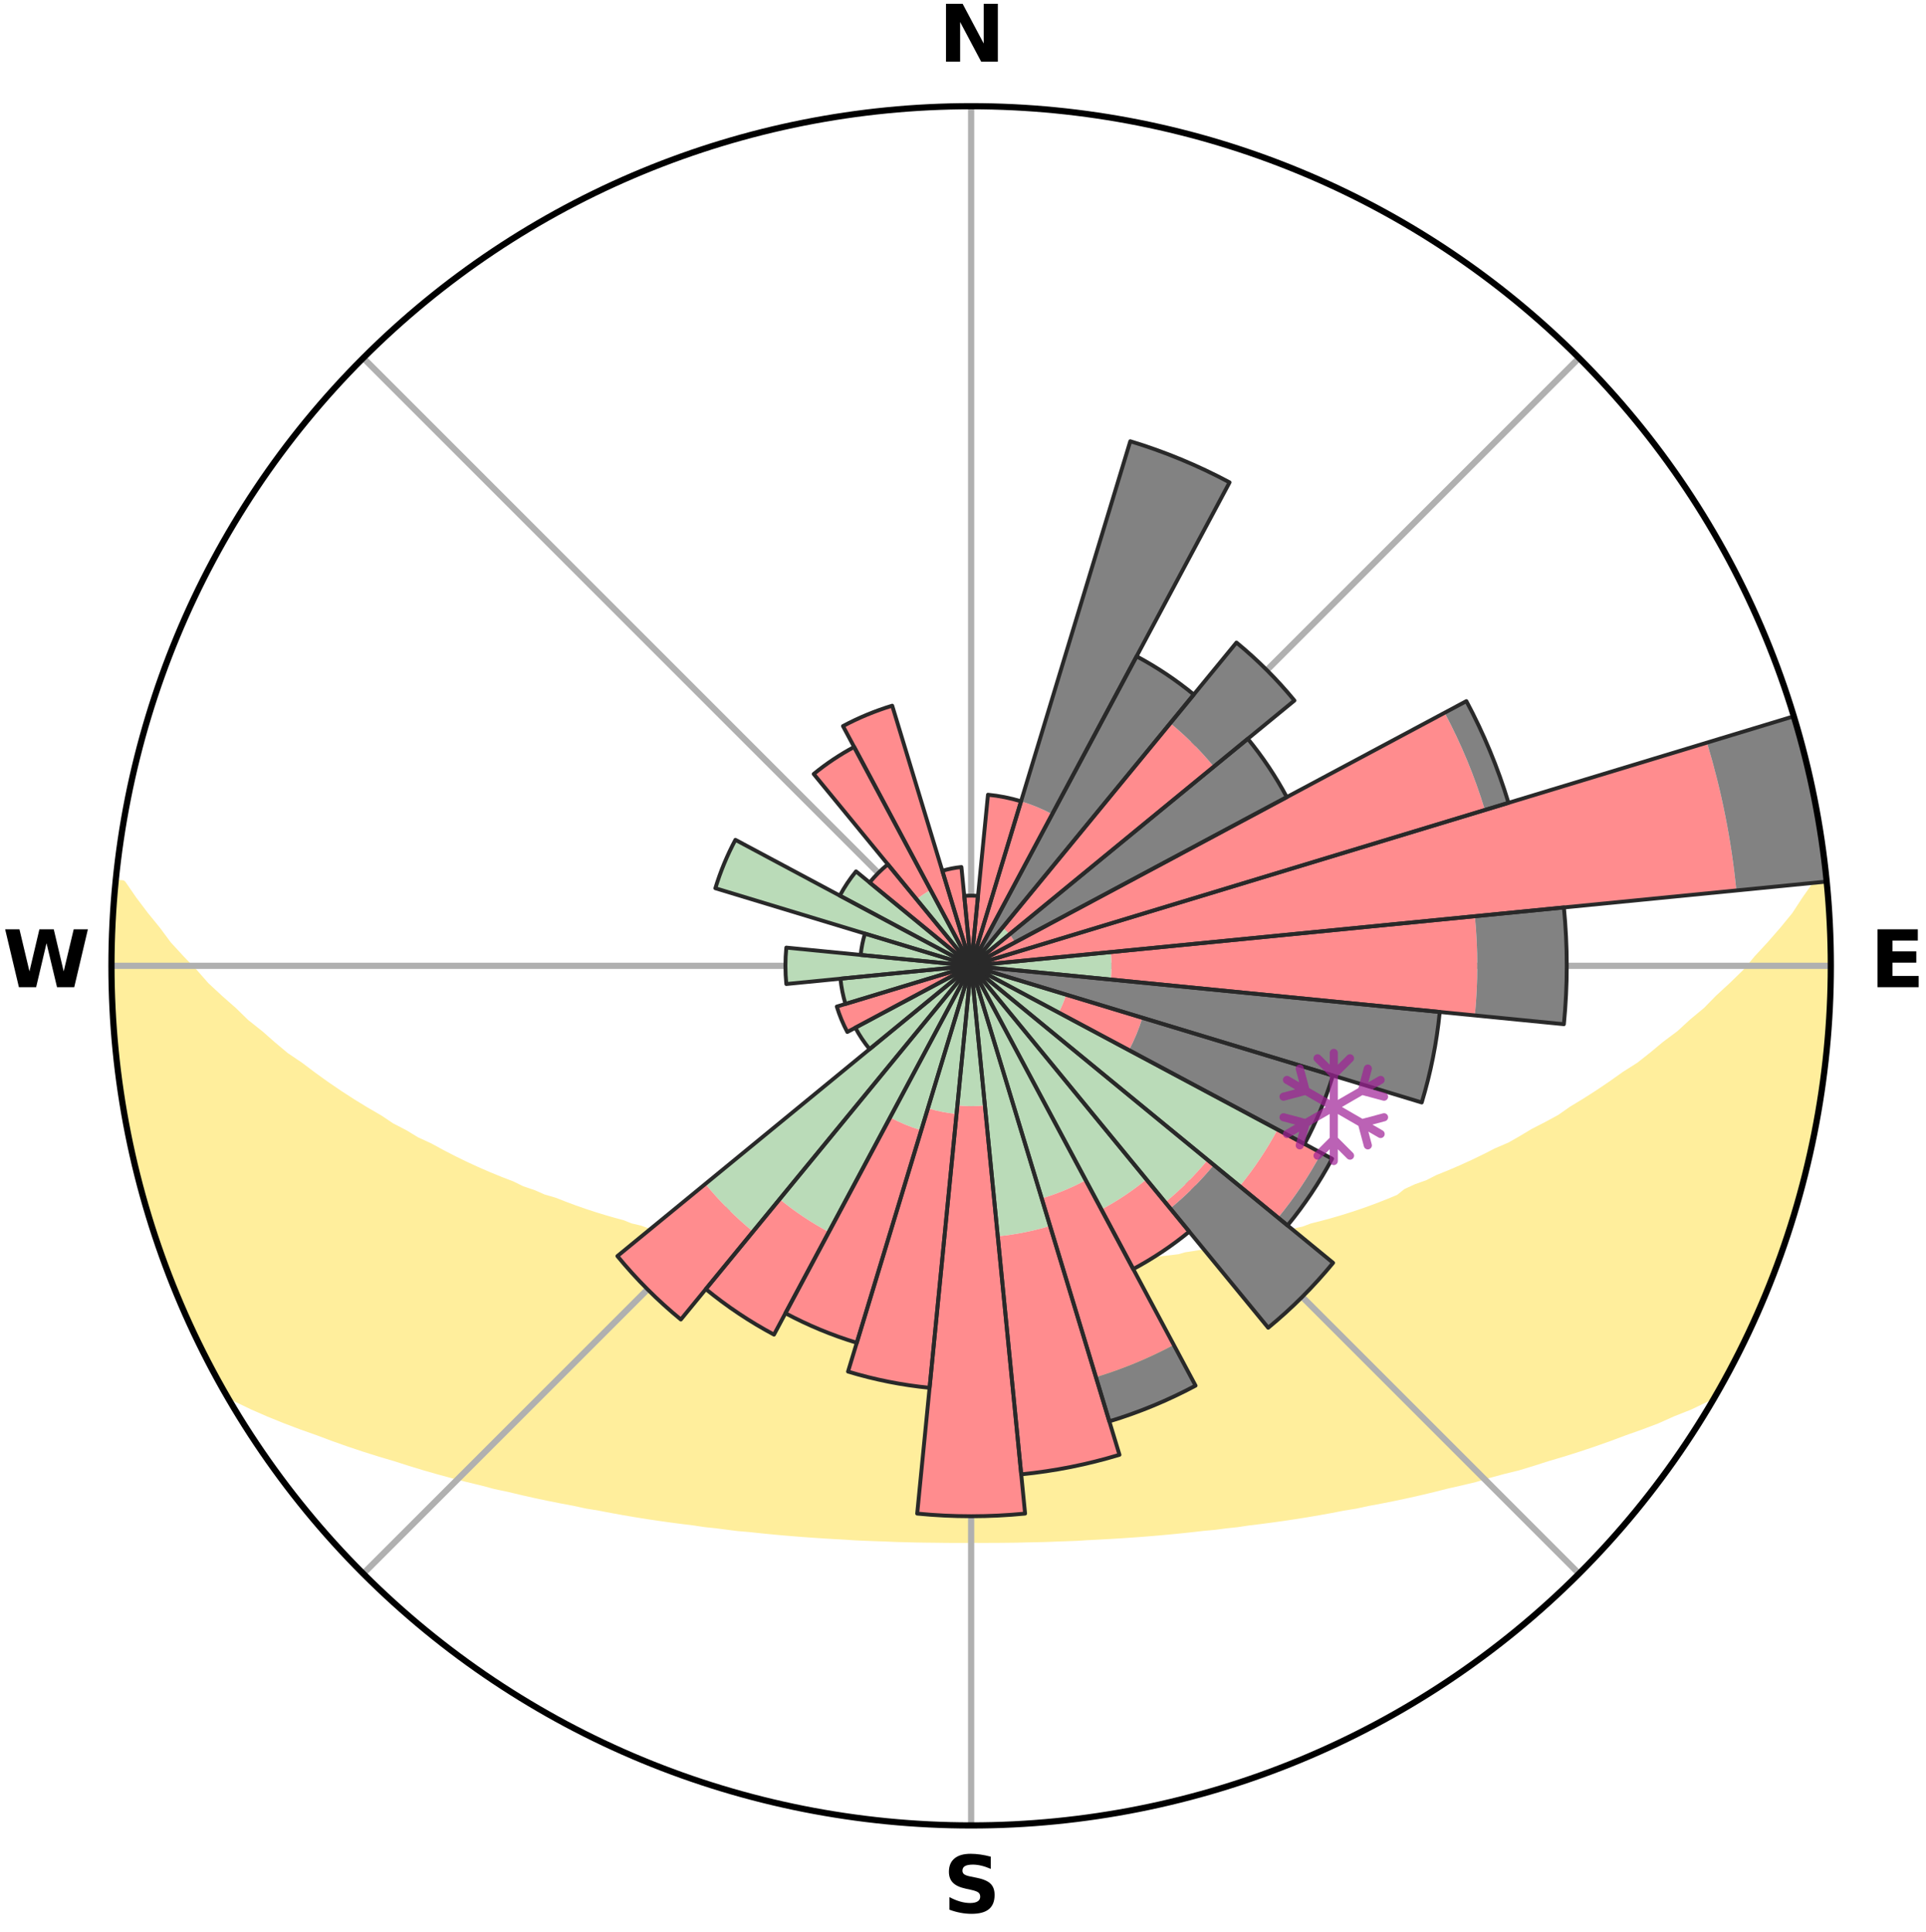 <?xml version="1.0" encoding="utf-8" standalone="no"?>
<!DOCTYPE svg PUBLIC "-//W3C//DTD SVG 1.1//EN"
  "http://www.w3.org/Graphics/SVG/1.1/DTD/svg11.dtd">
<svg xmlns:xlink="http://www.w3.org/1999/xlink" width="248.41pt" height="249.158pt" viewBox="0 0 248.41 249.158" xmlns="http://www.w3.org/2000/svg" version="1.1">
 <title>Ski Rose for 鹿島槍スキー場, Kashimayari Snow Resort</title>
 <defs>
  <style type="text/css">*{stroke-linejoin: round; stroke-linecap: butt}</style>
 </defs>
 <g id="figure_1">
  <g id="patch_1">
   <path d="M 0 249.158 
L 248.41 249.158 
L 248.41 0 
L 0 0 
z
" style="fill: #ffffff"/>
  </g>
  <g id="axes_1">
   <g id="patch_2">
    <path d="M 236.135 124.579 
C 236.135 110.018 233.267 95.599 227.695 82.147 
C 222.122 68.695 213.955 56.471 203.659 46.175 
C 193.363 35.879 181.139 27.711 167.687 22.139 
C 154.235 16.567 139.815 13.699 125.255 13.699 
C 110.694 13.699 96.275 16.567 82.823 22.139 
C 69.371 27.711 57.147 35.879 46.851 46.175 
C 36.555 56.471 28.387 68.695 22.815 82.147 
C 17.243 95.599 14.375 110.018 14.375 124.579 
C 14.375 139.14 17.243 153.559 22.815 167.011 
C 28.387 180.463 36.555 192.687 46.851 202.983 
C 57.147 213.279 69.371 221.447 82.823 227.019 
C 96.275 232.591 110.694 235.459 125.255 235.459 
C 139.815 235.459 154.235 232.591 167.687 227.019 
C 181.139 221.447 193.363 213.279 203.659 202.983 
C 213.955 192.687 222.122 180.463 227.695 167.011 
C 233.267 153.559 236.135 139.14 236.135 124.579 
M 125.255 124.579 
C 125.255 124.579 125.255 124.579 125.255 124.579 
C 125.255 124.579 125.255 124.579 125.255 124.579 
C 125.255 124.579 125.255 124.579 125.255 124.579 
C 125.255 124.579 125.255 124.579 125.255 124.579 
C 125.255 124.579 125.255 124.579 125.255 124.579 
C 125.255 124.579 125.255 124.579 125.255 124.579 
C 125.255 124.579 125.255 124.579 125.255 124.579 
C 125.255 124.579 125.255 124.579 125.255 124.579 
C 125.255 124.579 125.255 124.579 125.255 124.579 
C 125.255 124.579 125.255 124.579 125.255 124.579 
C 125.255 124.579 125.255 124.579 125.255 124.579 
C 125.255 124.579 125.255 124.579 125.255 124.579 
C 125.255 124.579 125.255 124.579 125.255 124.579 
C 125.255 124.579 125.255 124.579 125.255 124.579 
C 125.255 124.579 125.255 124.579 125.255 124.579 
C 125.255 124.579 125.255 124.579 125.255 124.579 
z
" style="fill: #ffffff"/>
   </g>
   <g id="PolyCollection_1">
    <defs>
     <path id="m632b01849c" d="M 235.564 -135.201 
L 234.276 -135.077 
L 232.849 -133.047 
L 231.568 -131.081 
L 229.986 -129.152 
L 228.352 -127.279 
L 226.675 -125.464 
L 225.206 -123.707 
L 223.458 -122.008 
L 221.68 -120.369 
L 220.12 -118.777 
L 218.29 -117.257 
L 216.682 -115.776 
L 214.809 -114.376 
L 213.162 -113.006 
L 211.497 -111.69 
L 209.576 -110.468 
L 207.884 -109.265 
L 206.181 -108.115 
L 204.467 -107.018 
L 202.747 -105.975 
L 201.251 -104.925 
L 199.519 -103.984 
L 197.784 -103.095 
L 196.273 -102.187 
L 194.758 -101.324 
L 193.022 -100.581 
L 191.508 -99.808 
L 189.994 -99.077 
L 188.483 -98.389 
L 186.976 -97.742 
L 185.473 -97.136 
L 184.178 -96.474 
L 182.687 -95.944 
L 181.399 -95.352 
L 180.467 -94.601 
L 179.185 -94.067 
L 177.909 -93.563 
L 176.639 -93.091 
L 175.376 -92.649 
L 174.12 -92.236 
L 172.874 -91.851 
L 171.638 -91.494 
L 170.413 -91.164 
L 169.199 -90.86 
L 168.148 -90.461 
L 166.955 -90.204 
L 165.918 -89.85 
L 164.749 -89.638 
L 163.728 -89.325 
L 162.715 -89.031 
L 161.583 -88.879 
L 160.589 -88.623 
L 159.603 -88.384 
L 158.626 -88.161 
L 157.657 -87.955 
L 156.698 -87.764 
L 155.749 -87.587 
L 154.809 -87.424 
L 153.88 -87.274 
L 152.961 -87.136 
L 152.136 -86.894 
L 151.233 -86.78 
L 150.342 -86.676 
L 149.462 -86.582 
L 148.659 -86.387 
L 147.796 -86.311 
L 147.004 -86.137 
L 146.159 -86.078 
L 145.378 -85.924 
L 144.551 -85.878 
L 143.779 -85.741 
L 142.97 -85.707 
L 142.209 -85.586 
L 141.417 -85.561 
L 140.666 -85.455 
L 139.92 -85.356 
L 139.149 -85.343 
L 138.412 -85.256 
L 137.678 -85.177 
L 136.948 -85.104 
L 136.203 -85.1 
L 135.481 -85.037 
L 134.762 -84.979 
L 134.046 -84.927 
L 133.322 -84.928 
L 132.612 -84.883 
L 131.904 -84.843 
L 131.199 -84.808 
L 130.495 -84.778 
L 129.793 -84.752 
L 129.09 -84.754 
L 128.391 -84.733 
L 127.693 -84.716 
L 126.996 -84.704 
L 126.299 -84.696 
L 125.603 -84.692 
L 124.907 -84.693 
L 124.21 -84.696 
L 123.514 -84.705 
L 122.817 -84.717 
L 122.119 -84.734 
L 121.42 -84.755 
L 120.72 -84.781 
L 120.019 -84.81 
L 119.311 -84.81 
L 118.606 -84.846 
L 117.898 -84.886 
L 117.188 -84.931 
L 116.476 -84.981 
L 115.749 -84.983 
L 115.03 -85.041 
L 114.308 -85.105 
L 113.583 -85.174 
L 112.833 -85.181 
L 112.099 -85.261 
L 111.362 -85.348 
L 110.622 -85.442 
L 109.846 -85.461 
L 109.096 -85.567 
L 108.303 -85.593 
L 107.543 -85.714 
L 106.779 -85.843 
L 105.963 -85.885 
L 105.188 -86.031 
L 104.354 -86.085 
L 103.569 -86.25 
L 102.718 -86.319 
L 101.922 -86.504 
L 101.053 -86.59 
L 100.173 -86.685 
L 99.361 -86.903 
L 98.463 -87.019 
L 97.555 -87.145 
L 96.637 -87.283 
L 95.708 -87.433 
L 94.868 -87.717 
L 93.923 -87.894 
L 92.969 -88.086 
L 92.005 -88.294 
L 90.917 -88.394 
L 89.931 -88.633 
L 88.937 -88.89 
L 87.936 -89.165 
L 86.927 -89.458 
L 85.773 -89.649 
L 84.747 -89.982 
L 83.568 -90.215 
L 82.527 -90.591 
L 81.326 -90.871 
L 80.271 -91.293 
L 79.05 -91.622 
L 77.819 -91.977 
L 76.578 -92.36 
L 75.327 -92.772 
L 74.069 -93.212 
L 72.803 -93.683 
L 71.531 -94.184 
L 70.064 -94.613 
L 68.778 -95.179 
L 67.293 -95.68 
L 65.999 -96.316 
L 64.5 -96.892 
L 62.995 -97.508 
L 61.486 -98.165 
L 59.972 -98.863 
L 58.456 -99.604 
L 56.94 -100.388 
L 55.424 -101.214 
L 53.687 -102.014 
L 52.175 -102.932 
L 50.439 -103.831 
L 48.937 -104.842 
L 47.21 -105.842 
L 45.489 -106.895 
L 43.776 -108.002 
L 42.073 -109.162 
L 40.382 -110.376 
L 38.703 -111.644 
L 36.799 -112.934 
L 35.152 -114.313 
L 33.525 -115.746 
L 31.675 -117.214 
L 30.092 -118.759 
L 28.289 -120.345 
L 26.515 -121.993 
L 25.015 -123.704 
L 23.305 -125.469 
L 21.633 -127.292 
L 20.247 -129.164 
L 18.672 -131.098 
L 17.169 -133.086 
L 15.77 -135.121 
L 14.922 -135.203 
L 14.922 -135.203 
L 14.81 -133.271 
L 14.731 -131.339 
L 14.503 -129.415 
L 14.462 -127.48 
L 14.481 -125.546 
L 14.533 -123.613 
L 14.429 -121.677 
L 14.52 -119.744 
L 14.665 -117.815 
L 14.84 -115.889 
L 15.046 -113.967 
L 15.101 -112.029 
L 15.349 -110.11 
L 15.64 -108.197 
L 15.959 -106.289 
L 16.307 -104.387 
L 16.684 -102.49 
L 17.09 -100.599 
L 17.522 -98.715 
L 17.978 -96.835 
L 18.466 -94.964 
L 18.984 -93.1 
L 19.519 -91.241 
L 20.106 -89.397 
L 20.871 -87.615 
L 21.502 -85.788 
L 22.15 -83.965 
L 22.831 -82.154 
L 23.573 -80.367 
L 24.467 -78.647 
L 25.26 -76.884 
L 26.106 -75.145 
L 26.915 -73.386 
L 27.812 -71.672 
L 28.774 -69.993 
L 30.547 -68.792 
L 32.607 -67.804 
L 34.702 -66.89 
L 36.807 -66.037 
L 38.917 -65.241 
L 41.02 -64.495 
L 43.036 -63.741 
L 45.044 -63.031 
L 47.042 -62.365 
L 49.027 -61.741 
L 50.998 -61.158 
L 52.887 -60.553 
L 54.76 -59.982 
L 56.623 -59.45 
L 58.468 -58.948 
L 60.302 -58.483 
L 62.117 -58.046 
L 63.861 -57.579 
L 65.647 -57.205 
L 67.362 -56.795 
L 69.062 -56.412 
L 70.748 -56.055 
L 72.419 -55.722 
L 74.074 -55.413 
L 75.671 -55.065 
L 77.297 -54.799 
L 78.869 -54.498 
L 80.427 -54.214 
L 81.975 -53.952 
L 83.507 -53.705 
L 85.029 -53.48 
L 86.535 -53.267 
L 88.031 -53.073 
L 89.512 -52.89 
L 90.958 -52.673 
L 92.416 -52.522 
L 93.842 -52.334 
L 95.258 -52.16 
L 96.681 -52.04 
L 98.077 -51.89 
L 99.465 -51.752 
L 100.845 -51.624 
L 102.216 -51.508 
L 103.578 -51.401 
L 104.934 -51.303 
L 106.281 -51.214 
L 107.622 -51.134 
L 108.956 -51.061 
L 110.279 -50.972 
L 111.602 -50.915 
L 112.919 -50.864 
L 114.231 -50.82 
L 115.537 -50.762 
L 116.841 -50.731 
L 118.141 -50.694 
L 119.438 -50.675 
L 120.734 -50.661 
L 122.027 -50.643 
L 123.319 -50.639 
L 124.61 -50.641 
L 125.9 -50.642 
L 127.191 -50.641 
L 128.483 -50.644 
L 129.776 -50.657 
L 131.072 -50.671 
L 132.368 -50.705 
L 133.669 -50.73 
L 134.973 -50.761 
L 136.279 -50.815 
L 137.591 -50.859 
L 138.909 -50.909 
L 140.226 -50.993 
L 141.554 -51.058 
L 142.888 -51.131 
L 144.229 -51.211 
L 145.577 -51.3 
L 146.932 -51.397 
L 148.295 -51.503 
L 149.667 -51.62 
L 151.046 -51.747 
L 152.434 -51.885 
L 153.831 -52.034 
L 155.237 -52.197 
L 156.672 -52.324 
L 158.098 -52.512 
L 159.555 -52.667 
L 161.001 -52.883 
L 162.484 -53.063 
L 163.978 -53.259 
L 165.487 -53.469 
L 167.007 -53.698 
L 168.542 -53.941 
L 170.088 -54.206 
L 171.648 -54.487 
L 173.219 -54.791 
L 174.845 -55.056 
L 176.444 -55.401 
L 178.1 -55.71 
L 179.771 -56.043 
L 181.457 -56.4 
L 183.158 -56.783 
L 184.873 -57.193 
L 186.602 -57.631 
L 188.401 -58.037 
L 190.219 -58.471 
L 191.988 -59 
L 193.833 -59.501 
L 195.76 -59.973 
L 197.636 -60.542 
L 199.522 -61.149 
L 201.494 -61.732 
L 203.48 -62.356 
L 205.477 -63.022 
L 207.486 -63.732 
L 209.502 -64.486 
L 211.607 -65.231 
L 213.716 -66.028 
L 215.738 -66.935 
L 217.916 -67.796 
L 219.977 -68.783 
L 221.746 -69.987 
L 222.698 -71.672 
L 223.599 -73.385 
L 224.464 -75.115 
L 225.306 -76.857 
L 226.15 -78.599 
L 226.924 -80.372 
L 227.633 -82.173 
L 228.405 -83.947 
L 229.082 -85.76 
L 229.763 -87.571 
L 230.235 -89.453 
L 230.829 -91.292 
L 231.568 -93.088 
L 232.067 -94.957 
L 232.486 -96.847 
L 233.039 -98.702 
L 233.429 -100.597 
L 233.878 -102.479 
L 234.269 -104.374 
L 234.539 -106.291 
L 234.907 -108.191 
L 235.154 -110.111 
L 235.309 -112.04 
L 235.552 -113.959 
L 235.755 -115.883 
L 235.919 -117.811 
L 235.949 -119.746 
L 236.034 -121.678 
L 236.083 -123.612 
L 236.097 -125.546 
L 236.076 -127.481 
L 236.02 -129.415 
L 235.834 -131.342 
L 235.715 -133.272 
L 235.564 -135.201 
z
" style="stroke: #ffee9c"/>
    </defs>
    <g clip-path="url(#pa8bc811649)">
     <use xlink:href="#m632b01849c" x="0" y="249.158" style="fill: #ffee9c; stroke: #ffee9c"/>
    </g>
   </g>
   <g id="matplotlib.axis_1">
    <g id="xtick_1">
     <g id="line2d_1">
      <path d="M 125.255 124.579 
L 125.255 13.699 
" clip-path="url(#pa8bc811649)" style="fill: none; stroke: #b0b0b0; stroke-width: 0.8; stroke-linecap: square"/>
     </g>
     <g id="text_1">
      <!-- N -->
      <g transform="translate(121.07 7.958) scale(0.1 -0.1)">
       <defs>
        <path id="DejaVuSans-Bold-4e" d="M 588 4666 
L 1931 4666 
L 3628 1466 
L 3628 4666 
L 4769 4666 
L 4769 0 
L 3425 0 
L 1728 3200 
L 1728 0 
L 588 0 
L 588 4666 
z
" transform="scale(0.016)"/>
       </defs>
       <use xlink:href="#DejaVuSans-Bold-4e"/>
      </g>
     </g>
    </g>
    <g id="xtick_2">
     <g id="line2d_2">
      <path d="M 125.255 124.579 
L 203.659 46.175 
" clip-path="url(#pa8bc811649)" style="fill: none; stroke: #b0b0b0; stroke-width: 0.8; stroke-linecap: square"/>
     </g>
    </g>
    <g id="xtick_3">
     <g id="line2d_3">
      <path d="M 125.255 124.579 
L 236.135 124.579 
" clip-path="url(#pa8bc811649)" style="fill: none; stroke: #b0b0b0; stroke-width: 0.8; stroke-linecap: square"/>
     </g>
     <g id="text_2">
      <!-- E -->
      <g transform="translate(241.219 127.338) scale(0.1 -0.1)">
       <defs>
        <path id="DejaVuSans-Bold-45" d="M 588 4666 
L 3834 4666 
L 3834 3756 
L 1791 3756 
L 1791 2888 
L 3713 2888 
L 3713 1978 
L 1791 1978 
L 1791 909 
L 3903 909 
L 3903 0 
L 588 0 
L 588 4666 
z
" transform="scale(0.016)"/>
       </defs>
       <use xlink:href="#DejaVuSans-Bold-45"/>
      </g>
     </g>
    </g>
    <g id="xtick_4">
     <g id="line2d_4">
      <path d="M 125.255 124.579 
L 203.659 202.983 
" clip-path="url(#pa8bc811649)" style="fill: none; stroke: #b0b0b0; stroke-width: 0.8; stroke-linecap: square"/>
     </g>
    </g>
    <g id="xtick_5">
     <g id="line2d_5">
      <path d="M 125.255 124.579 
L 125.255 235.459 
" clip-path="url(#pa8bc811649)" style="fill: none; stroke: #b0b0b0; stroke-width: 0.8; stroke-linecap: square"/>
     </g>
     <g id="text_3">
      <!-- S -->
      <g transform="translate(121.654 246.718) scale(0.1 -0.1)">
       <defs>
        <path id="DejaVuSans-Bold-53" d="M 3834 4519 
L 3834 3531 
Q 3450 3703 3084 3790 
Q 2719 3878 2394 3878 
Q 1963 3878 1756 3759 
Q 1550 3641 1550 3391 
Q 1550 3203 1689 3098 
Q 1828 2994 2194 2919 
L 2706 2816 
Q 3484 2659 3812 2340 
Q 4141 2022 4141 1434 
Q 4141 663 3683 286 
Q 3225 -91 2284 -91 
Q 1841 -91 1394 -6 
Q 947 78 500 244 
L 500 1259 
Q 947 1022 1364 901 
Q 1781 781 2169 781 
Q 2563 781 2772 912 
Q 2981 1044 2981 1288 
Q 2981 1506 2839 1625 
Q 2697 1744 2272 1838 
L 1806 1941 
Q 1106 2091 782 2419 
Q 459 2747 459 3303 
Q 459 4000 909 4375 
Q 1359 4750 2203 4750 
Q 2588 4750 2994 4692 
Q 3400 4634 3834 4519 
z
" transform="scale(0.016)"/>
       </defs>
       <use xlink:href="#DejaVuSans-Bold-53"/>
      </g>
     </g>
    </g>
    <g id="xtick_6">
     <g id="line2d_6">
      <path d="M 125.255 124.579 
L 46.851 202.983 
" clip-path="url(#pa8bc811649)" style="fill: none; stroke: #b0b0b0; stroke-width: 0.8; stroke-linecap: square"/>
     </g>
    </g>
    <g id="xtick_7">
     <g id="line2d_7">
      <path d="M 125.255 124.579 
L 14.375 124.579 
" clip-path="url(#pa8bc811649)" style="fill: none; stroke: #b0b0b0; stroke-width: 0.8; stroke-linecap: square"/>
     </g>
     <g id="text_4">
      <!-- W -->
      <g transform="translate(0.36 127.338) scale(0.1 -0.1)">
       <defs>
        <path id="DejaVuSans-Bold-57" d="M 191 4666 
L 1344 4666 
L 2150 1275 
L 2950 4666 
L 4109 4666 
L 4909 1275 
L 5716 4666 
L 6859 4666 
L 5759 0 
L 4372 0 
L 3525 3547 
L 2688 0 
L 1300 0 
L 191 4666 
z
" transform="scale(0.016)"/>
       </defs>
       <use xlink:href="#DejaVuSans-Bold-57"/>
      </g>
     </g>
    </g>
    <g id="xtick_8">
     <g id="line2d_8">
      <path d="M 125.255 124.579 
L 46.851 46.175 
" clip-path="url(#pa8bc811649)" style="fill: none; stroke: #b0b0b0; stroke-width: 0.8; stroke-linecap: square"/>
     </g>
    </g>
   </g>
   <g id="matplotlib.axis_2"/>
   <g id="patch_3">
    <path d="M 125.255 124.579 
C 125.255 124.579 125.255 124.579 125.255 124.579 
C 125.255 124.579 125.255 124.579 125.255 124.579 
L 125.255 124.579 
C 125.255 124.579 125.255 124.579 125.255 124.579 
C 125.255 124.579 125.255 124.579 125.255 124.579 
z
" clip-path="url(#pa8bc811649)" style="fill: #d9d9d9"/>
   </g>
   <g id="patch_4">
    <path d="M 125.255 124.579 
C 125.255 124.579 125.255 124.579 125.255 124.579 
C 125.255 124.579 125.255 124.579 125.255 124.579 
L 125.255 124.579 
C 125.255 124.579 125.255 124.579 125.255 124.579 
C 125.255 124.579 125.255 124.579 125.255 124.579 
z
" clip-path="url(#pa8bc811649)" style="fill: #d9d9d9"/>
   </g>
   <g id="patch_5">
    <path d="M 125.255 124.579 
C 125.255 124.579 125.255 124.579 125.255 124.579 
C 125.255 124.579 125.255 124.579 125.255 124.579 
L 125.255 124.579 
C 125.255 124.579 125.255 124.579 125.255 124.579 
C 125.255 124.579 125.255 124.579 125.255 124.579 
z
" clip-path="url(#pa8bc811649)" style="fill: #d9d9d9"/>
   </g>
   <g id="patch_6">
    <path d="M 125.255 124.579 
C 125.255 124.579 125.255 124.579 125.255 124.579 
C 125.255 124.579 125.255 124.579 125.255 124.579 
L 125.255 124.579 
C 125.255 124.579 125.255 124.579 125.255 124.579 
C 125.255 124.579 125.255 124.579 125.255 124.579 
z
" clip-path="url(#pa8bc811649)" style="fill: #d9d9d9"/>
   </g>
   <g id="patch_7">
    <path d="M 125.255 124.579 
C 125.255 124.579 125.255 124.579 125.255 124.579 
C 125.255 124.579 125.255 124.579 125.255 124.579 
L 125.255 124.579 
C 125.255 124.579 125.255 124.579 125.255 124.579 
C 125.255 124.579 125.255 124.579 125.255 124.579 
z
" clip-path="url(#pa8bc811649)" style="fill: #d9d9d9"/>
   </g>
   <g id="patch_8">
    <path d="M 125.255 124.579 
C 125.255 124.579 125.255 124.579 125.255 124.579 
C 125.255 124.579 125.255 124.579 125.255 124.579 
L 125.255 124.579 
C 125.255 124.579 125.255 124.579 125.255 124.579 
C 125.255 124.579 125.255 124.579 125.255 124.579 
z
" clip-path="url(#pa8bc811649)" style="fill: #d9d9d9"/>
   </g>
   <g id="patch_9">
    <path d="M 125.255 124.579 
C 125.255 124.579 125.255 124.579 125.255 124.579 
C 125.255 124.579 125.255 124.579 125.255 124.579 
L 125.255 124.579 
C 125.255 124.579 125.255 124.579 125.255 124.579 
C 125.255 124.579 125.255 124.579 125.255 124.579 
z
" clip-path="url(#pa8bc811649)" style="fill: #d9d9d9"/>
   </g>
   <g id="patch_10">
    <path d="M 125.255 124.579 
C 125.255 124.579 125.255 124.579 125.255 124.579 
C 125.255 124.579 125.255 124.579 125.255 124.579 
L 125.255 124.579 
C 125.255 124.579 125.255 124.579 125.255 124.579 
C 125.255 124.579 125.255 124.579 125.255 124.579 
z
" clip-path="url(#pa8bc811649)" style="fill: #d9d9d9"/>
   </g>
   <g id="patch_11">
    <path d="M 125.255 124.579 
C 125.255 124.579 125.255 124.579 125.255 124.579 
C 125.255 124.579 125.255 124.579 125.255 124.579 
L 125.255 124.579 
C 125.255 124.579 125.255 124.579 125.255 124.579 
C 125.255 124.579 125.255 124.579 125.255 124.579 
z
" clip-path="url(#pa8bc811649)" style="fill: #d9d9d9"/>
   </g>
   <g id="patch_12">
    <path d="M 125.255 124.579 
C 125.255 124.579 125.255 124.579 125.255 124.579 
C 125.255 124.579 125.255 124.579 125.255 124.579 
L 125.255 124.579 
C 125.255 124.579 125.255 124.579 125.255 124.579 
C 125.255 124.579 125.255 124.579 125.255 124.579 
z
" clip-path="url(#pa8bc811649)" style="fill: #d9d9d9"/>
   </g>
   <g id="patch_13">
    <path d="M 125.255 124.579 
C 125.255 124.579 125.255 124.579 125.255 124.579 
C 125.255 124.579 125.255 124.579 125.255 124.579 
L 125.255 124.579 
C 125.255 124.579 125.255 124.579 125.255 124.579 
C 125.255 124.579 125.255 124.579 125.255 124.579 
z
" clip-path="url(#pa8bc811649)" style="fill: #d9d9d9"/>
   </g>
   <g id="patch_14">
    <path d="M 125.255 124.579 
C 125.255 124.579 125.255 124.579 125.255 124.579 
C 125.255 124.579 125.255 124.579 125.255 124.579 
L 125.255 124.579 
C 125.255 124.579 125.255 124.579 125.255 124.579 
C 125.255 124.579 125.255 124.579 125.255 124.579 
z
" clip-path="url(#pa8bc811649)" style="fill: #d9d9d9"/>
   </g>
   <g id="patch_15">
    <path d="M 125.255 124.579 
C 125.255 124.579 125.255 124.579 125.255 124.579 
C 125.255 124.579 125.255 124.579 125.255 124.579 
L 125.255 124.579 
C 125.255 124.579 125.255 124.579 125.255 124.579 
C 125.255 124.579 125.255 124.579 125.255 124.579 
z
" clip-path="url(#pa8bc811649)" style="fill: #d9d9d9"/>
   </g>
   <g id="patch_16">
    <path d="M 125.255 124.579 
C 125.255 124.579 125.255 124.579 125.255 124.579 
C 125.255 124.579 125.255 124.579 125.255 124.579 
L 125.255 124.579 
C 125.255 124.579 125.255 124.579 125.255 124.579 
C 125.255 124.579 125.255 124.579 125.255 124.579 
z
" clip-path="url(#pa8bc811649)" style="fill: #d9d9d9"/>
   </g>
   <g id="patch_17">
    <path d="M 125.255 124.579 
C 125.255 124.579 125.255 124.579 125.255 124.579 
C 125.255 124.579 125.255 124.579 125.255 124.579 
L 125.255 124.579 
C 125.255 124.579 125.255 124.579 125.255 124.579 
C 125.255 124.579 125.255 124.579 125.255 124.579 
z
" clip-path="url(#pa8bc811649)" style="fill: #d9d9d9"/>
   </g>
   <g id="patch_18">
    <path d="M 125.255 124.579 
C 125.255 124.579 125.255 124.579 125.255 124.579 
C 125.255 124.579 125.255 124.579 125.255 124.579 
L 125.255 124.579 
C 125.255 124.579 125.255 124.579 125.255 124.579 
C 125.255 124.579 125.255 124.579 125.255 124.579 
z
" clip-path="url(#pa8bc811649)" style="fill: #d9d9d9"/>
   </g>
   <g id="patch_19">
    <path d="M 125.255 124.579 
C 125.255 124.579 125.255 124.579 125.255 124.579 
C 125.255 124.579 125.255 124.579 125.255 124.579 
L 125.255 124.579 
C 125.255 124.579 125.255 124.579 125.255 124.579 
C 125.255 124.579 125.255 124.579 125.255 124.579 
z
" clip-path="url(#pa8bc811649)" style="fill: #d9d9d9"/>
   </g>
   <g id="patch_20">
    <path d="M 125.255 124.579 
C 125.255 124.579 125.255 124.579 125.255 124.579 
C 125.255 124.579 125.255 124.579 125.255 124.579 
L 125.255 124.579 
C 125.255 124.579 125.255 124.579 125.255 124.579 
C 125.255 124.579 125.255 124.579 125.255 124.579 
z
" clip-path="url(#pa8bc811649)" style="fill: #d9d9d9"/>
   </g>
   <g id="patch_21">
    <path d="M 125.255 124.579 
C 125.255 124.579 125.255 124.579 125.255 124.579 
C 125.255 124.579 125.255 124.579 125.255 124.579 
L 125.255 124.579 
C 125.255 124.579 125.255 124.579 125.255 124.579 
C 125.255 124.579 125.255 124.579 125.255 124.579 
z
" clip-path="url(#pa8bc811649)" style="fill: #d9d9d9"/>
   </g>
   <g id="patch_22">
    <path d="M 125.255 124.579 
C 125.255 124.579 125.255 124.579 125.255 124.579 
C 125.255 124.579 125.255 124.579 125.255 124.579 
L 125.255 124.579 
C 125.255 124.579 125.255 124.579 125.255 124.579 
C 125.255 124.579 125.255 124.579 125.255 124.579 
z
" clip-path="url(#pa8bc811649)" style="fill: #d9d9d9"/>
   </g>
   <g id="patch_23">
    <path d="M 125.255 124.579 
C 125.255 124.579 125.255 124.579 125.255 124.579 
C 125.255 124.579 125.255 124.579 125.255 124.579 
L 125.255 124.579 
C 125.255 124.579 125.255 124.579 125.255 124.579 
C 125.255 124.579 125.255 124.579 125.255 124.579 
z
" clip-path="url(#pa8bc811649)" style="fill: #d9d9d9"/>
   </g>
   <g id="patch_24">
    <path d="M 125.255 124.579 
C 125.255 124.579 125.255 124.579 125.255 124.579 
C 125.255 124.579 125.255 124.579 125.255 124.579 
L 125.255 124.579 
C 125.255 124.579 125.255 124.579 125.255 124.579 
C 125.255 124.579 125.255 124.579 125.255 124.579 
z
" clip-path="url(#pa8bc811649)" style="fill: #d9d9d9"/>
   </g>
   <g id="patch_25">
    <path d="M 125.255 124.579 
C 125.255 124.579 125.255 124.579 125.255 124.579 
C 125.255 124.579 125.255 124.579 125.255 124.579 
L 125.255 124.579 
C 125.255 124.579 125.255 124.579 125.255 124.579 
C 125.255 124.579 125.255 124.579 125.255 124.579 
z
" clip-path="url(#pa8bc811649)" style="fill: #d9d9d9"/>
   </g>
   <g id="patch_26">
    <path d="M 125.255 124.579 
C 125.255 124.579 125.255 124.579 125.255 124.579 
C 125.255 124.579 125.255 124.579 125.255 124.579 
L 125.255 124.579 
C 125.255 124.579 125.255 124.579 125.255 124.579 
C 125.255 124.579 125.255 124.579 125.255 124.579 
z
" clip-path="url(#pa8bc811649)" style="fill: #d9d9d9"/>
   </g>
   <g id="patch_27">
    <path d="M 125.255 124.579 
C 125.255 124.579 125.255 124.579 125.255 124.579 
C 125.255 124.579 125.255 124.579 125.255 124.579 
L 125.255 124.579 
C 125.255 124.579 125.255 124.579 125.255 124.579 
C 125.255 124.579 125.255 124.579 125.255 124.579 
z
" clip-path="url(#pa8bc811649)" style="fill: #d9d9d9"/>
   </g>
   <g id="patch_28">
    <path d="M 125.255 124.579 
C 125.255 124.579 125.255 124.579 125.255 124.579 
C 125.255 124.579 125.255 124.579 125.255 124.579 
L 125.255 124.579 
C 125.255 124.579 125.255 124.579 125.255 124.579 
C 125.255 124.579 125.255 124.579 125.255 124.579 
z
" clip-path="url(#pa8bc811649)" style="fill: #d9d9d9"/>
   </g>
   <g id="patch_29">
    <path d="M 125.255 124.579 
C 125.255 124.579 125.255 124.579 125.255 124.579 
C 125.255 124.579 125.255 124.579 125.255 124.579 
L 125.255 124.579 
C 125.255 124.579 125.255 124.579 125.255 124.579 
C 125.255 124.579 125.255 124.579 125.255 124.579 
z
" clip-path="url(#pa8bc811649)" style="fill: #d9d9d9"/>
   </g>
   <g id="patch_30">
    <path d="M 125.255 124.579 
C 125.255 124.579 125.255 124.579 125.255 124.579 
C 125.255 124.579 125.255 124.579 125.255 124.579 
L 125.255 124.579 
C 125.255 124.579 125.255 124.579 125.255 124.579 
C 125.255 124.579 125.255 124.579 125.255 124.579 
z
" clip-path="url(#pa8bc811649)" style="fill: #d9d9d9"/>
   </g>
   <g id="patch_31">
    <path d="M 125.255 124.579 
C 125.255 124.579 125.255 124.579 125.255 124.579 
C 125.255 124.579 125.255 124.579 125.255 124.579 
L 125.255 124.579 
C 125.255 124.579 125.255 124.579 125.255 124.579 
C 125.255 124.579 125.255 124.579 125.255 124.579 
z
" clip-path="url(#pa8bc811649)" style="fill: #d9d9d9"/>
   </g>
   <g id="patch_32">
    <path d="M 125.255 124.579 
C 125.255 124.579 125.255 124.579 125.255 124.579 
C 125.255 124.579 125.255 124.579 125.255 124.579 
L 125.255 124.579 
C 125.255 124.579 125.255 124.579 125.255 124.579 
C 125.255 124.579 125.255 124.579 125.255 124.579 
z
" clip-path="url(#pa8bc811649)" style="fill: #d9d9d9"/>
   </g>
   <g id="patch_33">
    <path d="M 125.255 124.579 
C 125.255 124.579 125.255 124.579 125.255 124.579 
C 125.255 124.579 125.255 124.579 125.255 124.579 
L 125.255 124.579 
C 125.255 124.579 125.255 124.579 125.255 124.579 
C 125.255 124.579 125.255 124.579 125.255 124.579 
z
" clip-path="url(#pa8bc811649)" style="fill: #d9d9d9"/>
   </g>
   <g id="patch_34">
    <path d="M 125.255 124.579 
C 125.255 124.579 125.255 124.579 125.255 124.579 
C 125.255 124.579 125.255 124.579 125.255 124.579 
L 125.255 124.579 
C 125.255 124.579 125.255 124.579 125.255 124.579 
C 125.255 124.579 125.255 124.579 125.255 124.579 
z
" clip-path="url(#pa8bc811649)" style="fill: #d9d9d9"/>
   </g>
   <g id="patch_35">
    <path d="M 125.255 124.579 
C 125.255 124.579 125.255 124.579 125.255 124.579 
C 125.255 124.579 125.255 124.579 125.255 124.579 
L 125.255 124.579 
C 125.255 124.579 125.255 124.579 125.255 124.579 
C 125.255 124.579 125.255 124.579 125.255 124.579 
z
" clip-path="url(#pa8bc811649)" style="fill: #badbb8"/>
   </g>
   <g id="patch_36">
    <path d="M 125.255 124.579 
C 125.255 124.579 125.255 124.579 125.255 124.579 
C 125.255 124.579 125.255 124.579 125.255 124.579 
L 125.255 124.579 
C 125.255 124.579 125.255 124.579 125.255 124.579 
C 125.255 124.579 125.255 124.579 125.255 124.579 
z
" clip-path="url(#pa8bc811649)" style="fill: #badbb8"/>
   </g>
   <g id="patch_37">
    <path d="M 125.255 124.579 
C 125.255 124.579 125.255 124.579 125.255 124.579 
C 125.255 124.579 125.255 124.579 125.255 124.579 
L 125.255 124.579 
C 125.255 124.579 125.255 124.579 125.255 124.579 
C 125.255 124.579 125.255 124.579 125.255 124.579 
z
" clip-path="url(#pa8bc811649)" style="fill: #badbb8"/>
   </g>
   <g id="patch_38">
    <path d="M 125.255 124.579 
C 125.255 124.579 125.255 124.579 125.255 124.579 
C 125.255 124.579 125.255 124.579 125.255 124.579 
L 125.255 124.579 
C 125.255 124.579 125.255 124.579 125.255 124.579 
C 125.255 124.579 125.255 124.579 125.255 124.579 
z
" clip-path="url(#pa8bc811649)" style="fill: #badbb8"/>
   </g>
   <g id="patch_39">
    <path d="M 125.255 124.579 
C 125.255 124.579 125.255 124.579 125.255 124.579 
C 125.255 124.579 125.255 124.579 125.255 124.579 
L 130.203 120.518 
C 130.07 120.356 129.93 120.201 129.782 120.052 
C 129.633 119.904 129.478 119.763 129.316 119.631 
z
" clip-path="url(#pa8bc811649)" style="fill: #badbb8"/>
   </g>
   <g id="patch_40">
    <path d="M 125.255 124.579 
C 125.255 124.579 125.255 124.579 125.255 124.579 
C 125.255 124.579 125.255 124.579 125.255 124.579 
L 125.255 124.579 
C 125.255 124.579 125.255 124.579 125.255 124.579 
C 125.255 124.579 125.255 124.579 125.255 124.579 
z
" clip-path="url(#pa8bc811649)" style="fill: #badbb8"/>
   </g>
   <g id="patch_41">
    <path d="M 125.255 124.579 
C 125.255 124.579 125.255 124.579 125.255 124.579 
C 125.255 124.579 125.255 124.579 125.255 124.579 
L 125.255 124.579 
C 125.255 124.579 125.255 124.579 125.255 124.579 
C 125.255 124.579 125.255 124.579 125.255 124.579 
z
" clip-path="url(#pa8bc811649)" style="fill: #badbb8"/>
   </g>
   <g id="patch_42">
    <path d="M 125.255 124.579 
C 125.255 124.579 125.255 124.579 125.255 124.579 
C 125.255 124.579 125.255 124.579 125.255 124.579 
L 125.255 124.579 
C 125.255 124.579 125.255 124.579 125.255 124.579 
C 125.255 124.579 125.255 124.579 125.255 124.579 
z
" clip-path="url(#pa8bc811649)" style="fill: #badbb8"/>
   </g>
   <g id="patch_43">
    <path d="M 125.255 124.579 
C 125.255 124.579 125.255 124.579 125.255 124.579 
C 125.255 124.579 125.255 124.579 125.255 124.579 
L 143.274 126.354 
C 143.332 125.764 143.361 125.172 143.361 124.579 
C 143.361 123.986 143.332 123.394 143.274 122.804 
z
" clip-path="url(#pa8bc811649)" style="fill: #badbb8"/>
   </g>
   <g id="patch_44">
    <path d="M 125.255 124.579 
C 125.255 124.579 125.255 124.579 125.255 124.579 
C 125.255 124.579 125.255 124.579 125.255 124.579 
L 125.255 124.579 
C 125.255 124.579 125.255 124.579 125.255 124.579 
C 125.255 124.579 125.255 124.579 125.255 124.579 
z
" clip-path="url(#pa8bc811649)" style="fill: #badbb8"/>
   </g>
   <g id="patch_45">
    <path d="M 125.255 124.579 
C 125.255 124.579 125.255 124.579 125.255 124.579 
C 125.255 124.579 125.255 124.579 125.255 124.579 
L 136.546 130.615 
C 136.744 130.245 136.923 129.866 137.084 129.479 
C 137.244 129.092 137.385 128.697 137.507 128.296 
z
" clip-path="url(#pa8bc811649)" style="fill: #badbb8"/>
   </g>
   <g id="patch_46">
    <path d="M 125.255 124.579 
C 125.255 124.579 125.255 124.579 125.255 124.579 
C 125.255 124.579 125.255 124.579 125.255 124.579 
L 159.895 153.007 
C 160.825 151.873 161.699 150.695 162.514 149.475 
C 163.329 148.256 164.084 146.997 164.775 145.703 
z
" clip-path="url(#pa8bc811649)" style="fill: #badbb8"/>
   </g>
   <g id="patch_47">
    <path d="M 125.255 124.579 
C 125.255 124.579 125.255 124.579 125.255 124.579 
C 125.255 124.579 125.255 124.579 125.255 124.579 
L 150.29 155.084 
C 151.288 154.265 152.246 153.397 153.159 152.483 
C 154.072 151.57 154.94 150.612 155.76 149.614 
z
" clip-path="url(#pa8bc811649)" style="fill: #badbb8"/>
   </g>
   <g id="patch_48">
    <path d="M 125.255 124.579 
C 125.255 124.579 125.255 124.579 125.255 124.579 
C 125.255 124.579 125.255 124.579 125.255 124.579 
L 142.057 156.013 
C 143.086 155.463 144.087 154.863 145.057 154.215 
C 146.027 153.567 146.965 152.872 147.866 152.131 
z
" clip-path="url(#pa8bc811649)" style="fill: #badbb8"/>
   </g>
   <g id="patch_49">
    <path d="M 125.255 124.579 
C 125.255 124.579 125.255 124.579 125.255 124.579 
C 125.255 124.579 125.255 124.579 125.255 124.579 
L 134.359 154.59 
C 135.341 154.292 136.308 153.946 137.256 153.553 
C 138.205 153.161 139.133 152.721 140.039 152.238 
z
" clip-path="url(#pa8bc811649)" style="fill: #badbb8"/>
   </g>
   <g id="patch_50">
    <path d="M 125.255 124.579 
C 125.255 124.579 125.255 124.579 125.255 124.579 
C 125.255 124.579 125.255 124.579 125.255 124.579 
L 128.692 159.474 
C 129.834 159.361 130.97 159.193 132.095 158.969 
C 133.221 158.745 134.335 158.466 135.433 158.133 
z
" clip-path="url(#pa8bc811649)" style="fill: #badbb8"/>
   </g>
   <g id="patch_51">
    <path d="M 125.255 124.579 
C 125.255 124.579 125.255 124.579 125.255 124.579 
C 125.255 124.579 125.255 124.579 125.255 124.579 
L 123.48 142.599 
C 124.07 142.657 124.662 142.686 125.255 142.686 
C 125.848 142.686 126.44 142.657 127.03 142.599 
z
" clip-path="url(#pa8bc811649)" style="fill: #badbb8"/>
   </g>
   <g id="patch_52">
    <path d="M 125.255 124.579 
C 125.255 124.579 125.255 124.579 125.255 124.579 
C 125.255 124.579 125.255 124.579 125.255 124.579 
L 119.68 142.957 
C 120.281 143.14 120.892 143.292 121.508 143.415 
C 122.125 143.538 122.747 143.63 123.372 143.692 
z
" clip-path="url(#pa8bc811649)" style="fill: #badbb8"/>
   </g>
   <g id="patch_53">
    <path d="M 125.255 124.579 
C 125.255 124.579 125.255 124.579 125.255 124.579 
C 125.255 124.579 125.255 124.579 125.255 124.579 
L 114.801 144.137 
C 115.441 144.479 116.098 144.789 116.768 145.067 
C 117.439 145.345 118.123 145.589 118.817 145.8 
z
" clip-path="url(#pa8bc811649)" style="fill: #badbb8"/>
   </g>
   <g id="patch_54">
    <path d="M 125.255 124.579 
C 125.255 124.579 125.255 124.579 125.255 124.579 
C 125.255 124.579 125.255 124.579 125.255 124.579 
L 100.552 154.68 
C 101.537 155.488 102.561 156.248 103.621 156.956 
C 104.681 157.664 105.775 158.32 106.899 158.921 
z
" clip-path="url(#pa8bc811649)" style="fill: #badbb8"/>
   </g>
   <g id="patch_55">
    <path d="M 125.255 124.579 
C 125.255 124.579 125.255 124.579 125.255 124.579 
C 125.255 124.579 125.255 124.579 125.255 124.579 
L 90.97 152.716 
C 91.891 153.838 92.867 154.914 93.893 155.941 
C 94.92 156.967 95.996 157.943 97.118 158.864 
z
" clip-path="url(#pa8bc811649)" style="fill: #badbb8"/>
   </g>
   <g id="patch_56">
    <path d="M 125.255 124.579 
C 125.255 124.579 125.255 124.579 125.255 124.579 
C 125.255 124.579 125.255 124.579 125.255 124.579 
L 110.318 132.563 
C 110.579 133.052 110.864 133.528 111.172 133.989 
C 111.48 134.45 111.811 134.895 112.162 135.324 
z
" clip-path="url(#pa8bc811649)" style="fill: #badbb8"/>
   </g>
   <g id="patch_57">
    <path d="M 125.255 124.579 
C 125.255 124.579 125.255 124.579 125.255 124.579 
C 125.255 124.579 125.255 124.579 125.255 124.579 
L 125.255 124.579 
C 125.255 124.579 125.255 124.579 125.255 124.579 
C 125.255 124.579 125.255 124.579 125.255 124.579 
z
" clip-path="url(#pa8bc811649)" style="fill: #badbb8"/>
   </g>
   <g id="patch_58">
    <path d="M 125.255 124.579 
C 125.255 124.579 125.255 124.579 125.255 124.579 
C 125.255 124.579 125.255 124.579 125.255 124.579 
L 108.399 126.239 
C 108.454 126.791 108.535 127.34 108.643 127.883 
C 108.751 128.427 108.886 128.965 109.047 129.496 
z
" clip-path="url(#pa8bc811649)" style="fill: #badbb8"/>
   </g>
   <g id="patch_59">
    <path d="M 125.255 124.579 
C 125.255 124.579 125.255 124.579 125.255 124.579 
C 125.255 124.579 125.255 124.579 125.255 124.579 
L 101.417 122.231 
C 101.341 123.012 101.302 123.795 101.302 124.579 
C 101.302 125.363 101.341 126.147 101.417 126.927 
z
" clip-path="url(#pa8bc811649)" style="fill: #badbb8"/>
   </g>
   <g id="patch_60">
    <path d="M 125.255 124.579 
C 125.255 124.579 125.255 124.579 125.255 124.579 
C 125.255 124.579 125.255 124.579 125.255 124.579 
L 111.557 120.424 
C 111.421 120.872 111.307 121.327 111.215 121.786 
C 111.124 122.246 111.055 122.71 111.009 123.176 
z
" clip-path="url(#pa8bc811649)" style="fill: #badbb8"/>
   </g>
   <g id="patch_61">
    <path d="M 125.255 124.579 
C 125.255 124.579 125.255 124.579 125.255 124.579 
C 125.255 124.579 125.255 124.579 125.255 124.579 
L 94.851 108.328 
C 94.32 109.323 93.837 110.344 93.405 111.386 
C 92.973 112.429 92.593 113.492 92.265 114.572 
z
" clip-path="url(#pa8bc811649)" style="fill: #badbb8"/>
   </g>
   <g id="patch_62">
    <path d="M 125.255 124.579 
C 125.255 124.579 125.255 124.579 125.255 124.579 
C 125.255 124.579 125.255 124.579 125.255 124.579 
L 110.409 112.396 
C 110.01 112.881 109.636 113.387 109.286 113.909 
C 108.937 114.432 108.614 114.972 108.318 115.526 
z
" clip-path="url(#pa8bc811649)" style="fill: #badbb8"/>
   </g>
   <g id="patch_63">
    <path d="M 125.255 124.579 
C 125.255 124.579 125.255 124.579 125.255 124.579 
C 125.255 124.579 125.255 124.579 125.255 124.579 
L 125.255 124.579 
C 125.255 124.579 125.255 124.579 125.255 124.579 
C 125.255 124.579 125.255 124.579 125.255 124.579 
z
" clip-path="url(#pa8bc811649)" style="fill: #badbb8"/>
   </g>
   <g id="patch_64">
    <path d="M 125.255 124.579 
C 125.255 124.579 125.255 124.579 125.255 124.579 
C 125.255 124.579 125.255 124.579 125.255 124.579 
L 120.028 114.8 
C 119.708 114.971 119.396 115.158 119.095 115.36 
C 118.793 115.561 118.501 115.778 118.221 116.008 
z
" clip-path="url(#pa8bc811649)" style="fill: #badbb8"/>
   </g>
   <g id="patch_65">
    <path d="M 125.255 124.579 
C 125.255 124.579 125.255 124.579 125.255 124.579 
C 125.255 124.579 125.255 124.579 125.255 124.579 
L 125.255 124.579 
C 125.255 124.579 125.255 124.579 125.255 124.579 
C 125.255 124.579 125.255 124.579 125.255 124.579 
z
" clip-path="url(#pa8bc811649)" style="fill: #badbb8"/>
   </g>
   <g id="patch_66">
    <path d="M 125.255 124.579 
C 125.255 124.579 125.255 124.579 125.255 124.579 
C 125.255 124.579 125.255 124.579 125.255 124.579 
L 125.255 124.579 
C 125.255 124.579 125.255 124.579 125.255 124.579 
C 125.255 124.579 125.255 124.579 125.255 124.579 
z
" clip-path="url(#pa8bc811649)" style="fill: #badbb8"/>
   </g>
   <g id="patch_67">
    <path d="M 125.255 124.579 
C 125.255 124.579 125.255 124.579 125.255 124.579 
C 125.255 124.579 125.255 124.579 125.255 124.579 
L 126.142 115.569 
C 125.847 115.54 125.551 115.526 125.255 115.526 
C 124.959 115.526 124.662 115.54 124.367 115.569 
z
" clip-path="url(#pa8bc811649)" style="fill: #ff8c8e"/>
   </g>
   <g id="patch_68">
    <path d="M 125.255 124.579 
C 125.255 124.579 125.255 124.579 125.255 124.579 
C 125.255 124.579 125.255 124.579 125.255 124.579 
L 131.692 103.358 
C 130.998 103.147 130.293 102.971 129.581 102.829 
C 128.869 102.688 128.151 102.581 127.428 102.51 
z
" clip-path="url(#pa8bc811649)" style="fill: #ff8c8e"/>
   </g>
   <g id="patch_69">
    <path d="M 125.255 124.579 
C 125.255 124.579 125.255 124.579 125.255 124.579 
C 125.255 124.579 125.255 124.579 125.255 124.579 
L 135.709 105.022 
C 135.068 104.679 134.412 104.369 133.741 104.091 
C 133.071 103.813 132.387 103.569 131.692 103.358 
z
" clip-path="url(#pa8bc811649)" style="fill: #ff8c8e"/>
   </g>
   <g id="patch_70">
    <path d="M 125.255 124.579 
C 125.255 124.579 125.255 124.579 125.255 124.579 
C 125.255 124.579 125.255 124.579 125.255 124.579 
L 125.255 124.579 
C 125.255 124.579 125.255 124.579 125.255 124.579 
C 125.255 124.579 125.255 124.579 125.255 124.579 
z
" clip-path="url(#pa8bc811649)" style="fill: #ff8c8e"/>
   </g>
   <g id="patch_71">
    <path d="M 129.316 119.631 
C 129.478 119.763 129.633 119.904 129.782 120.052 
C 129.93 120.201 130.07 120.356 130.203 120.518 
L 156.552 98.894 
C 155.712 97.87 154.821 96.887 153.884 95.95 
C 152.947 95.013 151.964 94.122 150.94 93.282 
z
" clip-path="url(#pa8bc811649)" style="fill: #ff8c8e"/>
   </g>
   <g id="patch_72">
    <path d="M 125.255 124.579 
C 125.255 124.579 125.255 124.579 125.255 124.579 
C 125.255 124.579 125.255 124.579 125.255 124.579 
L 130.901 121.561 
C 130.802 121.377 130.694 121.197 130.578 121.022 
C 130.461 120.848 130.336 120.68 130.203 120.518 
z
" clip-path="url(#pa8bc811649)" style="fill: #ff8c8e"/>
   </g>
   <g id="patch_73">
    <path d="M 125.255 124.579 
C 125.255 124.579 125.255 124.579 125.255 124.579 
C 125.255 124.579 125.255 124.579 125.255 124.579 
L 191.518 104.478 
C 190.86 102.31 190.096 100.174 189.228 98.08 
C 188.361 95.986 187.391 93.936 186.323 91.937 
z
" clip-path="url(#pa8bc811649)" style="fill: #ff8c8e"/>
   </g>
   <g id="patch_74">
    <path d="M 125.255 124.579 
C 125.255 124.579 125.255 124.579 125.255 124.579 
C 125.255 124.579 125.255 124.579 125.255 124.579 
L 223.951 114.858 
C 223.633 111.628 223.157 108.415 222.523 105.231 
C 221.89 102.047 221.101 98.897 220.159 95.79 
z
" clip-path="url(#pa8bc811649)" style="fill: #ff8c8e"/>
   </g>
   <g id="patch_75">
    <path d="M 143.274 122.804 
C 143.332 123.394 143.361 123.986 143.361 124.579 
C 143.361 125.172 143.332 125.764 143.274 126.354 
L 190.225 130.978 
C 190.434 128.851 190.539 126.716 190.539 124.579 
C 190.539 122.442 190.434 120.307 190.225 118.18 
z
" clip-path="url(#pa8bc811649)" style="fill: #ff8c8e"/>
   </g>
   <g id="patch_76">
    <path d="M 125.255 124.579 
C 125.255 124.579 125.255 124.579 125.255 124.579 
C 125.255 124.579 125.255 124.579 125.255 124.579 
L 125.255 124.579 
C 125.255 124.579 125.255 124.579 125.255 124.579 
C 125.255 124.579 125.255 124.579 125.255 124.579 
z
" clip-path="url(#pa8bc811649)" style="fill: #ff8c8e"/>
   </g>
   <g id="patch_77">
    <path d="M 137.507 128.296 
C 137.385 128.697 137.244 129.092 137.084 129.479 
C 136.923 129.866 136.744 130.245 136.546 130.615 
L 145.611 135.46 
C 145.967 134.793 146.29 134.11 146.579 133.412 
C 146.868 132.714 147.123 132.002 147.342 131.279 
z
" clip-path="url(#pa8bc811649)" style="fill: #ff8c8e"/>
   </g>
   <g id="patch_78">
    <path d="M 164.775 145.703 
C 164.084 146.997 163.329 148.256 162.514 149.475 
C 161.699 150.695 160.825 151.873 159.895 153.007 
L 164.843 157.068 
C 165.907 155.773 166.906 154.425 167.837 153.032 
C 168.768 151.638 169.631 150.199 170.421 148.721 
z
" clip-path="url(#pa8bc811649)" style="fill: #ff8c8e"/>
   </g>
   <g id="patch_79">
    <path d="M 155.76 149.614 
C 154.94 150.612 154.072 151.57 153.159 152.483 
C 152.246 153.397 151.288 154.265 150.29 155.084 
L 150.94 155.876 
C 151.964 155.036 152.947 154.145 153.884 153.208 
C 154.821 152.271 155.712 151.289 156.552 150.264 
z
" clip-path="url(#pa8bc811649)" style="fill: #ff8c8e"/>
   </g>
   <g id="patch_80">
    <path d="M 147.866 152.131 
C 146.965 152.872 146.027 153.567 145.057 154.215 
C 144.087 154.863 143.086 155.463 142.057 156.013 
L 146.162 163.694 
C 147.443 163.01 148.688 162.263 149.895 161.456 
C 151.103 160.65 152.269 159.785 153.391 158.864 
z
" clip-path="url(#pa8bc811649)" style="fill: #ff8c8e"/>
   </g>
   <g id="patch_81">
    <path d="M 140.039 152.238 
C 139.133 152.721 138.205 153.161 137.256 153.553 
C 136.308 153.946 135.341 154.292 134.359 154.59 
L 141.348 177.632 
C 143.085 177.105 144.794 176.493 146.471 175.799 
C 148.147 175.105 149.789 174.328 151.389 173.473 
z
" clip-path="url(#pa8bc811649)" style="fill: #ff8c8e"/>
   </g>
   <g id="patch_82">
    <path d="M 135.433 158.133 
C 134.335 158.466 133.221 158.745 132.095 158.969 
C 130.97 159.193 129.834 159.361 128.692 159.474 
L 131.715 190.171 
C 133.862 189.959 135.997 189.643 138.113 189.222 
C 140.229 188.801 142.323 188.276 144.387 187.65 
z
" clip-path="url(#pa8bc811649)" style="fill: #ff8c8e"/>
   </g>
   <g id="patch_83">
    <path d="M 127.03 142.599 
C 126.44 142.657 125.848 142.686 125.255 142.686 
C 124.662 142.686 124.07 142.657 123.48 142.599 
L 118.296 195.235 
C 120.609 195.463 122.931 195.577 125.255 195.577 
C 127.579 195.577 129.901 195.463 132.214 195.235 
z
" clip-path="url(#pa8bc811649)" style="fill: #ff8c8e"/>
   </g>
   <g id="patch_84">
    <path d="M 123.372 143.692 
C 122.747 143.63 122.125 143.538 121.508 143.415 
C 120.892 143.292 120.281 143.14 119.68 142.957 
L 109.377 176.92 
C 111.091 177.439 112.828 177.875 114.584 178.224 
C 116.34 178.573 118.112 178.836 119.894 179.011 
z
" clip-path="url(#pa8bc811649)" style="fill: #ff8c8e"/>
   </g>
   <g id="patch_85">
    <path d="M 118.817 145.8 
C 118.123 145.589 117.439 145.345 116.768 145.067 
C 116.098 144.789 115.441 144.479 114.801 144.137 
L 101.302 169.391 
C 102.769 170.175 104.274 170.886 105.81 171.523 
C 107.347 172.159 108.913 172.72 110.505 173.203 
z
" clip-path="url(#pa8bc811649)" style="fill: #ff8c8e"/>
   </g>
   <g id="patch_86">
    <path d="M 106.899 158.921 
C 105.775 158.32 104.681 157.664 103.621 156.956 
C 102.561 156.248 101.537 155.488 100.552 154.68 
L 91.035 166.276 
C 92.4 167.396 93.819 168.449 95.287 169.43 
C 96.755 170.411 98.27 171.319 99.827 172.151 
z
" clip-path="url(#pa8bc811649)" style="fill: #ff8c8e"/>
   </g>
   <g id="patch_87">
    <path d="M 97.118 158.864 
C 95.996 157.943 94.92 156.967 93.893 155.941 
C 92.867 154.914 91.891 153.838 90.97 152.716 
L 79.631 162.021 
C 80.857 163.515 82.155 164.947 83.521 166.313 
C 84.887 167.679 86.319 168.977 87.813 170.202 
z
" clip-path="url(#pa8bc811649)" style="fill: #ff8c8e"/>
   </g>
   <g id="patch_88">
    <path d="M 112.162 135.324 
C 111.811 134.895 111.48 134.45 111.172 133.989 
C 110.864 133.528 110.579 133.052 110.318 132.563 
L 110.318 132.563 
C 110.579 133.052 110.864 133.528 111.172 133.989 
C 111.48 134.45 111.811 134.895 112.162 135.324 
z
" clip-path="url(#pa8bc811649)" style="fill: #ff8c8e"/>
   </g>
   <g id="patch_89">
    <path d="M 125.255 124.579 
C 125.255 124.579 125.255 124.579 125.255 124.579 
C 125.255 124.579 125.255 124.579 125.255 124.579 
L 107.928 129.835 
C 108.1 130.402 108.3 130.961 108.527 131.508 
C 108.753 132.056 109.007 132.592 109.286 133.114 
z
" clip-path="url(#pa8bc811649)" style="fill: #ff8c8e"/>
   </g>
   <g id="patch_90">
    <path d="M 109.047 129.496 
C 108.886 128.965 108.751 128.427 108.643 127.883 
C 108.535 127.34 108.454 126.791 108.399 126.239 
L 108.399 126.239 
C 108.454 126.791 108.535 127.34 108.643 127.883 
C 108.751 128.427 108.886 128.965 109.047 129.496 
z
" clip-path="url(#pa8bc811649)" style="fill: #ff8c8e"/>
   </g>
   <g id="patch_91">
    <path d="M 101.417 126.927 
C 101.341 126.147 101.302 125.363 101.302 124.579 
C 101.302 123.795 101.341 123.012 101.417 122.231 
L 101.417 122.231 
C 101.341 123.012 101.302 123.795 101.302 124.579 
C 101.302 125.363 101.341 126.147 101.417 126.927 
z
" clip-path="url(#pa8bc811649)" style="fill: #ff8c8e"/>
   </g>
   <g id="patch_92">
    <path d="M 111.009 123.176 
C 111.055 122.71 111.124 122.246 111.215 121.786 
C 111.307 121.327 111.421 120.872 111.557 120.424 
L 111.557 120.424 
C 111.421 120.872 111.307 121.327 111.215 121.786 
C 111.124 122.246 111.055 122.71 111.009 123.176 
z
" clip-path="url(#pa8bc811649)" style="fill: #ff8c8e"/>
   </g>
   <g id="patch_93">
    <path d="M 92.265 114.572 
C 92.593 113.492 92.973 112.429 93.405 111.386 
C 93.837 110.344 94.32 109.323 94.851 108.328 
L 94.851 108.328 
C 94.32 109.323 93.837 110.344 93.405 111.386 
C 92.973 112.429 92.593 113.492 92.265 114.572 
z
" clip-path="url(#pa8bc811649)" style="fill: #ff8c8e"/>
   </g>
   <g id="patch_94">
    <path d="M 108.318 115.526 
C 108.614 114.972 108.937 114.432 109.286 113.909 
C 109.636 113.387 110.01 112.881 110.409 112.396 
L 110.409 112.396 
C 110.01 112.881 109.636 113.387 109.286 113.909 
C 108.937 114.432 108.614 114.972 108.318 115.526 
z
" clip-path="url(#pa8bc811649)" style="fill: #ff8c8e"/>
   </g>
   <g id="patch_95">
    <path d="M 125.255 124.579 
C 125.255 124.579 125.255 124.579 125.255 124.579 
C 125.255 124.579 125.255 124.579 125.255 124.579 
L 114.51 111.486 
C 114.081 111.838 113.67 112.211 113.278 112.603 
C 112.886 112.995 112.514 113.406 112.162 113.834 
z
" clip-path="url(#pa8bc811649)" style="fill: #ff8c8e"/>
   </g>
   <g id="patch_96">
    <path d="M 118.221 116.008 
C 118.501 115.778 118.793 115.561 119.095 115.36 
C 119.396 115.158 119.708 114.971 120.028 114.8 
L 110.166 96.35 
C 109.242 96.844 108.343 97.383 107.472 97.965 
C 106.601 98.547 105.759 99.172 104.949 99.836 
z
" clip-path="url(#pa8bc811649)" style="fill: #ff8c8e"/>
   </g>
   <g id="patch_97">
    <path d="M 125.255 124.579 
C 125.255 124.579 125.255 124.579 125.255 124.579 
C 125.255 124.579 125.255 124.579 125.255 124.579 
L 115.076 91.026 
C 113.978 91.359 112.897 91.746 111.837 92.185 
C 110.776 92.624 109.738 93.115 108.726 93.656 
z
" clip-path="url(#pa8bc811649)" style="fill: #ff8c8e"/>
   </g>
   <g id="patch_98">
    <path d="M 125.255 124.579 
C 125.255 124.579 125.255 124.579 125.255 124.579 
C 125.255 124.579 125.255 124.579 125.255 124.579 
L 124 111.837 
C 123.583 111.878 123.168 111.94 122.757 112.022 
C 122.346 112.104 121.939 112.205 121.538 112.327 
z
" clip-path="url(#pa8bc811649)" style="fill: #ff8c8e"/>
   </g>
   <g id="patch_99">
    <path d="M 124.367 115.569 
C 124.662 115.54 124.959 115.526 125.255 115.526 
C 125.551 115.526 125.847 115.54 126.142 115.569 
L 126.142 115.569 
C 125.847 115.54 125.551 115.526 125.255 115.526 
C 124.959 115.526 124.662 115.54 124.367 115.569 
z
" clip-path="url(#pa8bc811649)" style="fill: #828282"/>
   </g>
   <g id="patch_100">
    <path d="M 127.428 102.51 
C 128.151 102.581 128.869 102.688 129.581 102.829 
C 130.293 102.971 130.998 103.147 131.692 103.358 
L 131.692 103.358 
C 130.998 103.147 130.293 102.971 129.581 102.829 
C 128.869 102.688 128.151 102.581 127.428 102.51 
z
" clip-path="url(#pa8bc811649)" style="fill: #828282"/>
   </g>
   <g id="patch_101">
    <path d="M 131.692 103.358 
C 132.387 103.569 133.071 103.813 133.741 104.091 
C 134.412 104.369 135.068 104.679 135.709 105.022 
L 158.587 62.22 
C 156.546 61.129 154.452 60.138 152.314 59.253 
C 150.176 58.367 147.995 57.587 145.78 56.915 
z
" clip-path="url(#pa8bc811649)" style="fill: #828282"/>
   </g>
   <g id="patch_102">
    <path d="M 125.255 124.579 
C 125.255 124.579 125.255 124.579 125.255 124.579 
C 125.255 124.579 125.255 124.579 125.255 124.579 
L 153.972 89.588 
C 152.826 88.648 151.636 87.764 150.404 86.941 
C 149.172 86.118 147.9 85.356 146.593 84.658 
z
" clip-path="url(#pa8bc811649)" style="fill: #828282"/>
   </g>
   <g id="patch_103">
    <path d="M 150.94 93.282 
C 151.964 94.122 152.947 95.013 153.884 95.95 
C 154.821 96.887 155.712 97.87 156.552 98.894 
L 166.952 90.359 
C 165.832 88.994 164.646 87.685 163.397 86.437 
C 162.149 85.188 160.84 84.002 159.475 82.882 
z
" clip-path="url(#pa8bc811649)" style="fill: #828282"/>
   </g>
   <g id="patch_104">
    <path d="M 130.203 120.518 
C 130.336 120.68 130.461 120.848 130.578 121.022 
C 130.694 121.197 130.802 121.377 130.901 121.561 
L 165.967 102.818 
C 165.255 101.485 164.477 100.189 163.638 98.932 
C 162.799 97.676 161.898 96.462 160.939 95.294 
z
" clip-path="url(#pa8bc811649)" style="fill: #828282"/>
   </g>
   <g id="patch_105">
    <path d="M 186.323 91.937 
C 187.391 93.936 188.361 95.986 189.228 98.08 
C 190.096 100.174 190.86 102.31 191.518 104.478 
L 194.563 103.555 
C 193.875 101.286 193.075 99.053 192.168 96.863 
C 191.261 94.672 190.247 92.528 189.129 90.437 
z
" clip-path="url(#pa8bc811649)" style="fill: #828282"/>
   </g>
   <g id="patch_106">
    <path d="M 220.159 95.79 
C 221.101 98.897 221.89 102.047 222.523 105.231 
C 223.157 108.415 223.633 111.628 223.951 114.858 
L 235.601 113.711 
C 235.245 110.099 234.712 106.507 234.004 102.947 
C 233.296 99.388 232.414 95.865 231.36 92.392 
z
" clip-path="url(#pa8bc811649)" style="fill: #828282"/>
   </g>
   <g id="patch_107">
    <path d="M 190.225 118.18 
C 190.434 120.307 190.539 122.442 190.539 124.579 
C 190.539 126.716 190.434 128.851 190.225 130.978 
L 201.705 132.109 
C 201.951 129.606 202.075 127.093 202.075 124.579 
C 202.075 122.065 201.951 119.552 201.705 117.049 
z
" clip-path="url(#pa8bc811649)" style="fill: #828282"/>
   </g>
   <g id="patch_108">
    <path d="M 125.255 124.579 
C 125.255 124.579 125.255 124.579 125.255 124.579 
C 125.255 124.579 125.255 124.579 125.255 124.579 
L 183.371 142.208 
C 183.948 140.306 184.432 138.377 184.819 136.427 
C 185.207 134.478 185.499 132.51 185.694 130.532 
z
" clip-path="url(#pa8bc811649)" style="fill: #828282"/>
   </g>
   <g id="patch_109">
    <path d="M 147.342 131.279 
C 147.123 132.002 146.868 132.714 146.579 133.412 
C 146.29 134.11 145.967 134.793 145.611 135.46 
L 168.252 147.561 
C 169.004 146.154 169.687 144.711 170.297 143.236 
C 170.908 141.762 171.446 140.259 171.909 138.731 
z
" clip-path="url(#pa8bc811649)" style="fill: #828282"/>
   </g>
   <g id="patch_110">
    <path d="M 170.421 148.721 
C 169.631 150.199 168.768 151.638 167.837 153.032 
C 166.906 154.425 165.907 155.773 164.843 157.068 
L 166.062 158.068 
C 167.158 156.733 168.188 155.344 169.148 153.907 
C 170.108 152.471 170.996 150.988 171.811 149.464 
z
" clip-path="url(#pa8bc811649)" style="fill: #828282"/>
   </g>
   <g id="patch_111">
    <path d="M 156.552 150.264 
C 155.712 151.289 154.821 152.271 153.884 153.208 
C 152.947 154.145 151.964 155.036 150.94 155.876 
L 163.568 171.264 
C 165.096 170.01 166.561 168.681 167.959 167.283 
C 169.357 165.886 170.685 164.42 171.939 162.892 
z
" clip-path="url(#pa8bc811649)" style="fill: #828282"/>
   </g>
   <g id="patch_112">
    <path d="M 153.391 158.864 
C 152.269 159.785 151.103 160.65 149.895 161.456 
C 148.688 162.263 147.443 163.01 146.162 163.694 
L 146.162 163.694 
C 147.443 163.01 148.688 162.263 149.895 161.456 
C 151.103 160.65 152.269 159.785 153.391 158.864 
z
" clip-path="url(#pa8bc811649)" style="fill: #828282"/>
   </g>
   <g id="patch_113">
    <path d="M 151.389 173.473 
C 149.789 174.328 148.147 175.105 146.471 175.799 
C 144.794 176.493 143.085 177.105 141.348 177.632 
L 143.079 183.338 
C 145.002 182.754 146.896 182.077 148.753 181.308 
C 150.609 180.539 152.427 179.679 154.2 178.731 
z
" clip-path="url(#pa8bc811649)" style="fill: #828282"/>
   </g>
   <g id="patch_114">
    <path d="M 144.387 187.65 
C 142.323 188.276 140.229 188.801 138.113 189.222 
C 135.997 189.643 133.862 189.959 131.715 190.171 
L 131.715 190.171 
C 133.862 189.959 135.997 189.643 138.113 189.222 
C 140.229 188.801 142.323 188.276 144.387 187.65 
z
" clip-path="url(#pa8bc811649)" style="fill: #828282"/>
   </g>
   <g id="patch_115">
    <path d="M 132.214 195.235 
C 129.901 195.463 127.579 195.577 125.255 195.577 
C 122.931 195.577 120.609 195.463 118.296 195.235 
L 118.296 195.235 
C 120.609 195.463 122.931 195.577 125.255 195.577 
C 127.579 195.577 129.901 195.463 132.214 195.235 
z
" clip-path="url(#pa8bc811649)" style="fill: #828282"/>
   </g>
   <g id="patch_116">
    <path d="M 119.894 179.011 
C 118.112 178.836 116.34 178.573 114.584 178.224 
C 112.828 177.875 111.091 177.439 109.377 176.92 
L 109.377 176.92 
C 111.091 177.439 112.828 177.875 114.584 178.224 
C 116.34 178.573 118.112 178.836 119.894 179.011 
z
" clip-path="url(#pa8bc811649)" style="fill: #828282"/>
   </g>
   <g id="patch_117">
    <path d="M 110.505 173.203 
C 108.913 172.72 107.347 172.159 105.81 171.523 
C 104.274 170.886 102.769 170.175 101.302 169.391 
L 101.302 169.391 
C 102.769 170.175 104.274 170.886 105.81 171.523 
C 107.347 172.159 108.913 172.72 110.505 173.203 
z
" clip-path="url(#pa8bc811649)" style="fill: #828282"/>
   </g>
   <g id="patch_118">
    <path d="M 99.827 172.151 
C 98.27 171.319 96.755 170.411 95.287 169.43 
C 93.819 168.449 92.4 167.396 91.035 166.276 
L 91.035 166.276 
C 92.4 167.396 93.819 168.449 95.287 169.43 
C 96.755 170.411 98.27 171.319 99.827 172.151 
z
" clip-path="url(#pa8bc811649)" style="fill: #828282"/>
   </g>
   <g id="patch_119">
    <path d="M 87.813 170.202 
C 86.319 168.977 84.887 167.679 83.521 166.313 
C 82.155 164.947 80.857 163.515 79.631 162.021 
L 79.631 162.021 
C 80.857 163.515 82.155 164.947 83.521 166.313 
C 84.887 167.679 86.319 168.977 87.813 170.202 
z
" clip-path="url(#pa8bc811649)" style="fill: #828282"/>
   </g>
   <g id="patch_120">
    <path d="M 112.162 135.324 
C 111.811 134.895 111.48 134.45 111.172 133.989 
C 110.864 133.528 110.579 133.052 110.318 132.563 
L 110.318 132.563 
C 110.579 133.052 110.864 133.528 111.172 133.989 
C 111.48 134.45 111.811 134.895 112.162 135.324 
z
" clip-path="url(#pa8bc811649)" style="fill: #828282"/>
   </g>
   <g id="patch_121">
    <path d="M 109.286 133.114 
C 109.007 132.592 108.753 132.056 108.527 131.508 
C 108.3 130.961 108.1 130.402 107.928 129.835 
L 107.928 129.835 
C 108.1 130.402 108.3 130.961 108.527 131.508 
C 108.753 132.056 109.007 132.592 109.286 133.114 
z
" clip-path="url(#pa8bc811649)" style="fill: #828282"/>
   </g>
   <g id="patch_122">
    <path d="M 109.047 129.496 
C 108.886 128.965 108.751 128.427 108.643 127.883 
C 108.535 127.34 108.454 126.791 108.399 126.239 
L 108.399 126.239 
C 108.454 126.791 108.535 127.34 108.643 127.883 
C 108.751 128.427 108.886 128.965 109.047 129.496 
z
" clip-path="url(#pa8bc811649)" style="fill: #828282"/>
   </g>
   <g id="patch_123">
    <path d="M 101.417 126.927 
C 101.341 126.147 101.302 125.363 101.302 124.579 
C 101.302 123.795 101.341 123.012 101.417 122.231 
L 101.417 122.231 
C 101.341 123.012 101.302 123.795 101.302 124.579 
C 101.302 125.363 101.341 126.147 101.417 126.927 
z
" clip-path="url(#pa8bc811649)" style="fill: #828282"/>
   </g>
   <g id="patch_124">
    <path d="M 111.009 123.176 
C 111.055 122.71 111.124 122.246 111.215 121.786 
C 111.307 121.327 111.421 120.872 111.557 120.424 
L 111.557 120.424 
C 111.421 120.872 111.307 121.327 111.215 121.786 
C 111.124 122.246 111.055 122.71 111.009 123.176 
z
" clip-path="url(#pa8bc811649)" style="fill: #828282"/>
   </g>
   <g id="patch_125">
    <path d="M 92.265 114.572 
C 92.593 113.492 92.973 112.429 93.405 111.386 
C 93.837 110.344 94.32 109.323 94.851 108.328 
L 94.851 108.328 
C 94.32 109.323 93.837 110.344 93.405 111.386 
C 92.973 112.429 92.593 113.492 92.265 114.572 
z
" clip-path="url(#pa8bc811649)" style="fill: #828282"/>
   </g>
   <g id="patch_126">
    <path d="M 108.318 115.526 
C 108.614 114.972 108.937 114.432 109.286 113.909 
C 109.636 113.387 110.01 112.881 110.409 112.396 
L 110.409 112.396 
C 110.01 112.881 109.636 113.387 109.286 113.909 
C 108.937 114.432 108.614 114.972 108.318 115.526 
z
" clip-path="url(#pa8bc811649)" style="fill: #828282"/>
   </g>
   <g id="patch_127">
    <path d="M 112.162 113.834 
C 112.514 113.406 112.886 112.995 113.278 112.603 
C 113.67 112.211 114.081 111.838 114.51 111.486 
L 114.51 111.486 
C 114.081 111.838 113.67 112.211 113.278 112.603 
C 112.886 112.995 112.514 113.406 112.162 113.834 
z
" clip-path="url(#pa8bc811649)" style="fill: #828282"/>
   </g>
   <g id="patch_128">
    <path d="M 104.949 99.836 
C 105.759 99.172 106.601 98.547 107.472 97.965 
C 108.343 97.383 109.242 96.844 110.166 96.35 
L 110.166 96.35 
C 109.242 96.844 108.343 97.383 107.472 97.965 
C 106.601 98.547 105.759 99.172 104.949 99.836 
z
" clip-path="url(#pa8bc811649)" style="fill: #828282"/>
   </g>
   <g id="patch_129">
    <path d="M 108.726 93.656 
C 109.738 93.115 110.776 92.624 111.837 92.185 
C 112.897 91.746 113.978 91.359 115.076 91.026 
L 115.076 91.026 
C 113.978 91.359 112.897 91.746 111.837 92.185 
C 110.776 92.624 109.738 93.115 108.726 93.656 
z
" clip-path="url(#pa8bc811649)" style="fill: #828282"/>
   </g>
   <g id="patch_130">
    <path d="M 121.538 112.327 
C 121.939 112.205 122.346 112.104 122.757 112.022 
C 123.168 111.94 123.583 111.878 124 111.837 
L 124 111.837 
C 123.583 111.878 123.168 111.94 122.757 112.022 
C 122.346 112.104 121.939 112.205 121.538 112.327 
z
" clip-path="url(#pa8bc811649)" style="fill: #828282"/>
   </g>
   <g id="patch_131">
    <path d="M 125.255 124.579 
C 125.255 124.579 125.255 124.579 125.255 124.579 
C 125.255 124.579 125.255 124.579 125.255 124.579 
L 126.142 115.569 
C 125.847 115.54 125.551 115.526 125.255 115.526 
C 124.959 115.526 124.662 115.54 124.367 115.569 
L 125.255 124.579 
z
" clip-path="url(#pa8bc811649)" style="fill: none; stroke: #292929; stroke-width: 0.5; stroke-linejoin: miter"/>
   </g>
   <g id="patch_132">
    <path d="M 125.255 124.579 
C 125.255 124.579 125.255 124.579 125.255 124.579 
C 125.255 124.579 125.255 124.579 125.255 124.579 
L 131.692 103.358 
C 130.998 103.147 130.293 102.971 129.581 102.829 
C 128.869 102.688 128.151 102.581 127.428 102.51 
L 125.255 124.579 
z
" clip-path="url(#pa8bc811649)" style="fill: none; stroke: #292929; stroke-width: 0.5; stroke-linejoin: miter"/>
   </g>
   <g id="patch_133">
    <path d="M 125.255 124.579 
C 125.255 124.579 125.255 124.579 125.255 124.579 
C 125.255 124.579 125.255 124.579 125.255 124.579 
L 158.587 62.22 
C 156.546 61.129 154.452 60.138 152.314 59.253 
C 150.176 58.367 147.995 57.587 145.78 56.915 
L 125.255 124.579 
z
" clip-path="url(#pa8bc811649)" style="fill: none; stroke: #292929; stroke-width: 0.5; stroke-linejoin: miter"/>
   </g>
   <g id="patch_134">
    <path d="M 125.255 124.579 
C 125.255 124.579 125.255 124.579 125.255 124.579 
C 125.255 124.579 125.255 124.579 125.255 124.579 
L 153.972 89.588 
C 152.826 88.648 151.636 87.764 150.404 86.941 
C 149.172 86.118 147.9 85.356 146.593 84.658 
L 125.255 124.579 
z
" clip-path="url(#pa8bc811649)" style="fill: none; stroke: #292929; stroke-width: 0.5; stroke-linejoin: miter"/>
   </g>
   <g id="patch_135">
    <path d="M 125.255 124.579 
C 125.255 124.579 125.255 124.579 125.255 124.579 
C 125.255 124.579 125.255 124.579 125.255 124.579 
L 166.952 90.359 
C 165.832 88.994 164.646 87.685 163.397 86.437 
C 162.149 85.188 160.84 84.002 159.475 82.882 
L 125.255 124.579 
z
" clip-path="url(#pa8bc811649)" style="fill: none; stroke: #292929; stroke-width: 0.5; stroke-linejoin: miter"/>
   </g>
   <g id="patch_136">
    <path d="M 125.255 124.579 
C 125.255 124.579 125.255 124.579 125.255 124.579 
C 125.255 124.579 125.255 124.579 125.255 124.579 
L 165.967 102.818 
C 165.255 101.485 164.477 100.189 163.638 98.932 
C 162.799 97.676 161.898 96.462 160.939 95.294 
L 125.255 124.579 
z
" clip-path="url(#pa8bc811649)" style="fill: none; stroke: #292929; stroke-width: 0.5; stroke-linejoin: miter"/>
   </g>
   <g id="patch_137">
    <path d="M 125.255 124.579 
C 125.255 124.579 125.255 124.579 125.255 124.579 
C 125.255 124.579 125.255 124.579 125.255 124.579 
L 194.563 103.555 
C 193.875 101.286 193.075 99.053 192.168 96.863 
C 191.261 94.672 190.247 92.528 189.129 90.437 
L 125.255 124.579 
z
" clip-path="url(#pa8bc811649)" style="fill: none; stroke: #292929; stroke-width: 0.5; stroke-linejoin: miter"/>
   </g>
   <g id="patch_138">
    <path d="M 125.255 124.579 
C 125.255 124.579 125.255 124.579 125.255 124.579 
C 125.255 124.579 125.255 124.579 125.255 124.579 
L 235.601 113.711 
C 235.245 110.099 234.712 106.507 234.004 102.947 
C 233.296 99.388 232.414 95.865 231.36 92.392 
L 125.255 124.579 
z
" clip-path="url(#pa8bc811649)" style="fill: none; stroke: #292929; stroke-width: 0.5; stroke-linejoin: miter"/>
   </g>
   <g id="patch_139">
    <path d="M 125.255 124.579 
C 125.255 124.579 125.255 124.579 125.255 124.579 
C 125.255 124.579 125.255 124.579 125.255 124.579 
L 201.705 132.109 
C 201.951 129.606 202.075 127.093 202.075 124.579 
C 202.075 122.065 201.951 119.552 201.705 117.049 
L 125.255 124.579 
z
" clip-path="url(#pa8bc811649)" style="fill: none; stroke: #292929; stroke-width: 0.5; stroke-linejoin: miter"/>
   </g>
   <g id="patch_140">
    <path d="M 125.255 124.579 
C 125.255 124.579 125.255 124.579 125.255 124.579 
C 125.255 124.579 125.255 124.579 125.255 124.579 
L 183.371 142.208 
C 183.948 140.306 184.432 138.377 184.819 136.427 
C 185.207 134.478 185.499 132.51 185.694 130.532 
L 125.255 124.579 
z
" clip-path="url(#pa8bc811649)" style="fill: none; stroke: #292929; stroke-width: 0.5; stroke-linejoin: miter"/>
   </g>
   <g id="patch_141">
    <path d="M 125.255 124.579 
C 125.255 124.579 125.255 124.579 125.255 124.579 
C 125.255 124.579 125.255 124.579 125.255 124.579 
L 168.252 147.561 
C 169.004 146.154 169.687 144.711 170.297 143.236 
C 170.908 141.762 171.446 140.259 171.909 138.731 
L 125.255 124.579 
z
" clip-path="url(#pa8bc811649)" style="fill: none; stroke: #292929; stroke-width: 0.5; stroke-linejoin: miter"/>
   </g>
   <g id="patch_142">
    <path d="M 125.255 124.579 
C 125.255 124.579 125.255 124.579 125.255 124.579 
C 125.255 124.579 125.255 124.579 125.255 124.579 
L 166.062 158.068 
C 167.158 156.733 168.188 155.344 169.148 153.907 
C 170.108 152.471 170.996 150.988 171.811 149.464 
L 125.255 124.579 
z
" clip-path="url(#pa8bc811649)" style="fill: none; stroke: #292929; stroke-width: 0.5; stroke-linejoin: miter"/>
   </g>
   <g id="patch_143">
    <path d="M 125.255 124.579 
C 125.255 124.579 125.255 124.579 125.255 124.579 
C 125.255 124.579 125.255 124.579 125.255 124.579 
L 163.568 171.264 
C 165.096 170.01 166.561 168.681 167.959 167.283 
C 169.357 165.886 170.685 164.42 171.939 162.892 
L 125.255 124.579 
z
" clip-path="url(#pa8bc811649)" style="fill: none; stroke: #292929; stroke-width: 0.5; stroke-linejoin: miter"/>
   </g>
   <g id="patch_144">
    <path d="M 125.255 124.579 
C 125.255 124.579 125.255 124.579 125.255 124.579 
C 125.255 124.579 125.255 124.579 125.255 124.579 
L 146.162 163.694 
C 147.443 163.01 148.688 162.263 149.895 161.456 
C 151.103 160.65 152.269 159.785 153.391 158.864 
L 125.255 124.579 
z
" clip-path="url(#pa8bc811649)" style="fill: none; stroke: #292929; stroke-width: 0.5; stroke-linejoin: miter"/>
   </g>
   <g id="patch_145">
    <path d="M 125.255 124.579 
C 125.255 124.579 125.255 124.579 125.255 124.579 
C 125.255 124.579 125.255 124.579 125.255 124.579 
L 143.079 183.338 
C 145.002 182.754 146.896 182.077 148.753 181.308 
C 150.609 180.539 152.427 179.679 154.2 178.731 
L 125.255 124.579 
z
" clip-path="url(#pa8bc811649)" style="fill: none; stroke: #292929; stroke-width: 0.5; stroke-linejoin: miter"/>
   </g>
   <g id="patch_146">
    <path d="M 125.255 124.579 
C 125.255 124.579 125.255 124.579 125.255 124.579 
C 125.255 124.579 125.255 124.579 125.255 124.579 
L 131.715 190.171 
C 133.862 189.959 135.997 189.643 138.113 189.222 
C 140.229 188.801 142.323 188.276 144.387 187.65 
L 125.255 124.579 
z
" clip-path="url(#pa8bc811649)" style="fill: none; stroke: #292929; stroke-width: 0.5; stroke-linejoin: miter"/>
   </g>
   <g id="patch_147">
    <path d="M 125.255 124.579 
C 125.255 124.579 125.255 124.579 125.255 124.579 
C 125.255 124.579 125.255 124.579 125.255 124.579 
L 118.296 195.235 
C 120.609 195.463 122.931 195.577 125.255 195.577 
C 127.579 195.577 129.901 195.463 132.214 195.235 
L 125.255 124.579 
z
" clip-path="url(#pa8bc811649)" style="fill: none; stroke: #292929; stroke-width: 0.5; stroke-linejoin: miter"/>
   </g>
   <g id="patch_148">
    <path d="M 125.255 124.579 
C 125.255 124.579 125.255 124.579 125.255 124.579 
C 125.255 124.579 125.255 124.579 125.255 124.579 
L 109.377 176.92 
C 111.091 177.439 112.828 177.875 114.584 178.224 
C 116.34 178.573 118.112 178.836 119.894 179.011 
L 125.255 124.579 
z
" clip-path="url(#pa8bc811649)" style="fill: none; stroke: #292929; stroke-width: 0.5; stroke-linejoin: miter"/>
   </g>
   <g id="patch_149">
    <path d="M 125.255 124.579 
C 125.255 124.579 125.255 124.579 125.255 124.579 
C 125.255 124.579 125.255 124.579 125.255 124.579 
L 101.302 169.391 
C 102.769 170.175 104.274 170.886 105.81 171.523 
C 107.347 172.159 108.913 172.72 110.505 173.203 
L 125.255 124.579 
z
" clip-path="url(#pa8bc811649)" style="fill: none; stroke: #292929; stroke-width: 0.5; stroke-linejoin: miter"/>
   </g>
   <g id="patch_150">
    <path d="M 125.255 124.579 
C 125.255 124.579 125.255 124.579 125.255 124.579 
C 125.255 124.579 125.255 124.579 125.255 124.579 
L 91.035 166.276 
C 92.4 167.396 93.819 168.449 95.287 169.43 
C 96.755 170.411 98.27 171.319 99.827 172.151 
L 125.255 124.579 
z
" clip-path="url(#pa8bc811649)" style="fill: none; stroke: #292929; stroke-width: 0.5; stroke-linejoin: miter"/>
   </g>
   <g id="patch_151">
    <path d="M 125.255 124.579 
C 125.255 124.579 125.255 124.579 125.255 124.579 
C 125.255 124.579 125.255 124.579 125.255 124.579 
L 79.631 162.021 
C 80.857 163.515 82.155 164.947 83.521 166.313 
C 84.887 167.679 86.319 168.977 87.813 170.202 
L 125.255 124.579 
z
" clip-path="url(#pa8bc811649)" style="fill: none; stroke: #292929; stroke-width: 0.5; stroke-linejoin: miter"/>
   </g>
   <g id="patch_152">
    <path d="M 125.255 124.579 
C 125.255 124.579 125.255 124.579 125.255 124.579 
C 125.255 124.579 125.255 124.579 125.255 124.579 
L 110.318 132.563 
C 110.579 133.052 110.864 133.528 111.172 133.989 
C 111.48 134.45 111.811 134.895 112.162 135.324 
L 125.255 124.579 
z
" clip-path="url(#pa8bc811649)" style="fill: none; stroke: #292929; stroke-width: 0.5; stroke-linejoin: miter"/>
   </g>
   <g id="patch_153">
    <path d="M 125.255 124.579 
C 125.255 124.579 125.255 124.579 125.255 124.579 
C 125.255 124.579 125.255 124.579 125.255 124.579 
L 107.928 129.835 
C 108.1 130.402 108.3 130.961 108.527 131.508 
C 108.753 132.056 109.007 132.592 109.286 133.114 
L 125.255 124.579 
z
" clip-path="url(#pa8bc811649)" style="fill: none; stroke: #292929; stroke-width: 0.5; stroke-linejoin: miter"/>
   </g>
   <g id="patch_154">
    <path d="M 125.255 124.579 
C 125.255 124.579 125.255 124.579 125.255 124.579 
C 125.255 124.579 125.255 124.579 125.255 124.579 
L 108.399 126.239 
C 108.454 126.791 108.535 127.34 108.643 127.883 
C 108.751 128.427 108.886 128.965 109.047 129.496 
L 125.255 124.579 
z
" clip-path="url(#pa8bc811649)" style="fill: none; stroke: #292929; stroke-width: 0.5; stroke-linejoin: miter"/>
   </g>
   <g id="patch_155">
    <path d="M 125.255 124.579 
C 125.255 124.579 125.255 124.579 125.255 124.579 
C 125.255 124.579 125.255 124.579 125.255 124.579 
L 101.417 122.231 
C 101.341 123.012 101.302 123.795 101.302 124.579 
C 101.302 125.363 101.341 126.147 101.417 126.927 
L 125.255 124.579 
z
" clip-path="url(#pa8bc811649)" style="fill: none; stroke: #292929; stroke-width: 0.5; stroke-linejoin: miter"/>
   </g>
   <g id="patch_156">
    <path d="M 125.255 124.579 
C 125.255 124.579 125.255 124.579 125.255 124.579 
C 125.255 124.579 125.255 124.579 125.255 124.579 
L 111.557 120.424 
C 111.421 120.872 111.307 121.327 111.215 121.786 
C 111.124 122.246 111.055 122.71 111.009 123.176 
L 125.255 124.579 
z
" clip-path="url(#pa8bc811649)" style="fill: none; stroke: #292929; stroke-width: 0.5; stroke-linejoin: miter"/>
   </g>
   <g id="patch_157">
    <path d="M 125.255 124.579 
C 125.255 124.579 125.255 124.579 125.255 124.579 
C 125.255 124.579 125.255 124.579 125.255 124.579 
L 94.851 108.328 
C 94.32 109.323 93.837 110.344 93.405 111.386 
C 92.973 112.429 92.593 113.492 92.265 114.572 
L 125.255 124.579 
z
" clip-path="url(#pa8bc811649)" style="fill: none; stroke: #292929; stroke-width: 0.5; stroke-linejoin: miter"/>
   </g>
   <g id="patch_158">
    <path d="M 125.255 124.579 
C 125.255 124.579 125.255 124.579 125.255 124.579 
C 125.255 124.579 125.255 124.579 125.255 124.579 
L 110.409 112.396 
C 110.01 112.881 109.636 113.387 109.286 113.909 
C 108.937 114.432 108.614 114.972 108.318 115.526 
L 125.255 124.579 
z
" clip-path="url(#pa8bc811649)" style="fill: none; stroke: #292929; stroke-width: 0.5; stroke-linejoin: miter"/>
   </g>
   <g id="patch_159">
    <path d="M 125.255 124.579 
C 125.255 124.579 125.255 124.579 125.255 124.579 
C 125.255 124.579 125.255 124.579 125.255 124.579 
L 114.51 111.486 
C 114.081 111.838 113.67 112.211 113.278 112.603 
C 112.886 112.995 112.514 113.406 112.162 113.834 
L 125.255 124.579 
z
" clip-path="url(#pa8bc811649)" style="fill: none; stroke: #292929; stroke-width: 0.5; stroke-linejoin: miter"/>
   </g>
   <g id="patch_160">
    <path d="M 125.255 124.579 
C 125.255 124.579 125.255 124.579 125.255 124.579 
C 125.255 124.579 125.255 124.579 125.255 124.579 
L 110.166 96.35 
C 109.242 96.844 108.343 97.383 107.472 97.965 
C 106.601 98.547 105.759 99.172 104.949 99.836 
L 125.255 124.579 
z
" clip-path="url(#pa8bc811649)" style="fill: none; stroke: #292929; stroke-width: 0.5; stroke-linejoin: miter"/>
   </g>
   <g id="patch_161">
    <path d="M 125.255 124.579 
C 125.255 124.579 125.255 124.579 125.255 124.579 
C 125.255 124.579 125.255 124.579 125.255 124.579 
L 115.076 91.026 
C 113.978 91.359 112.897 91.746 111.837 92.185 
C 110.776 92.624 109.738 93.115 108.726 93.656 
L 125.255 124.579 
z
" clip-path="url(#pa8bc811649)" style="fill: none; stroke: #292929; stroke-width: 0.5; stroke-linejoin: miter"/>
   </g>
   <g id="patch_162">
    <path d="M 125.255 124.579 
C 125.255 124.579 125.255 124.579 125.255 124.579 
C 125.255 124.579 125.255 124.579 125.255 124.579 
L 124 111.837 
C 123.583 111.878 123.168 111.94 122.757 112.022 
C 122.346 112.104 121.939 112.205 121.538 112.327 
L 125.255 124.579 
z
" clip-path="url(#pa8bc811649)" style="fill: none; stroke: #292929; stroke-width: 0.5; stroke-linejoin: miter"/>
   </g>
   <g id="PathCollection_1">
    <defs>
     <path id="me66f910081" d="M 0.194 7.414 
L 0.194 7.414 
C 0.055 7.414 -0.078 7.359 -0.176 7.261 
C -0.274 7.163 -0.33 7.03 -0.33 6.891 
L -0.33 5.365 
L -1.528 6.564 
L -1.528 6.564 
C -1.577 6.613 -1.635 6.651 -1.698 6.678 
C -1.762 6.704 -1.83 6.718 -1.899 6.718 
C -1.968 6.718 -2.036 6.704 -2.1 6.678 
C -2.163 6.651 -2.221 6.613 -2.27 6.564 
L -2.27 6.564 
C -2.318 6.515 -2.357 6.458 -2.383 6.394 
C -2.41 6.33 -2.423 6.262 -2.423 6.193 
C -2.423 6.124 -2.41 6.056 -2.383 5.993 
C -2.357 5.929 -2.318 5.871 -2.27 5.823 
L -0.33 3.884 
L -0.33 0.821 
L -2.981 2.352 
L -3.692 5.001 
L -3.692 5.001 
C -3.728 5.135 -3.815 5.25 -3.935 5.319 
C -4.055 5.389 -4.198 5.408 -4.332 5.372 
L -4.332 5.372 
C -4.466 5.336 -4.581 5.249 -4.65 5.129 
C -4.719 5.009 -4.738 4.866 -4.703 4.732 
L -4.263 3.093 
L -5.586 3.856 
L -5.586 3.856 
C -5.645 3.89 -5.711 3.913 -5.779 3.922 
C -5.847 3.931 -5.916 3.926 -5.983 3.909 
C -6.049 3.891 -6.111 3.86 -6.166 3.818 
C -6.221 3.777 -6.266 3.724 -6.301 3.665 
L -6.301 3.665 
C -6.335 3.605 -6.358 3.54 -6.367 3.471 
C -6.375 3.403 -6.371 3.334 -6.353 3.267 
C -6.335 3.201 -6.304 3.139 -6.263 3.084 
C -6.221 3.03 -6.168 2.984 -6.109 2.95 
L -4.786 2.187 
L -6.425 1.747 
L -6.425 1.747 
C -6.559 1.711 -6.673 1.623 -6.743 1.503 
C -6.812 1.383 -6.831 1.24 -6.795 1.106 
L -6.795 1.106 
C -6.777 1.04 -6.747 0.978 -6.705 0.923 
C -6.663 0.869 -6.611 0.823 -6.551 0.789 
C -6.491 0.754 -6.426 0.732 -6.357 0.723 
C -6.289 0.715 -6.22 0.719 -6.154 0.737 
L -3.505 1.447 
L -0.852 -0.085 
L -3.504 -1.616 
L -6.154 -0.906 
L -6.154 -0.906 
C -6.22 -0.888 -6.289 -0.883 -6.358 -0.892 
C -6.426 -0.901 -6.492 -0.924 -6.551 -0.958 
C -6.611 -0.992 -6.663 -1.038 -6.705 -1.093 
C -6.747 -1.148 -6.778 -1.21 -6.795 -1.276 
L -6.795 -1.276 
C -6.831 -1.41 -6.812 -1.553 -6.743 -1.673 
C -6.673 -1.793 -6.559 -1.881 -6.425 -1.917 
L -4.786 -2.355 
L -6.109 -3.12 
L -6.109 -3.12 
C -6.229 -3.189 -6.316 -3.303 -6.352 -3.437 
C -6.388 -3.571 -6.37 -3.713 -6.301 -3.834 
L -6.301 -3.834 
C -6.266 -3.893 -6.221 -3.945 -6.166 -3.987 
C -6.112 -4.029 -6.049 -4.06 -5.983 -4.078 
C -5.917 -4.096 -5.847 -4.1 -5.779 -4.091 
C -5.711 -4.082 -5.645 -4.06 -5.586 -4.026 
L -4.263 -3.261 
L -4.703 -4.9 
L -4.703 -4.9 
C -4.738 -5.034 -4.719 -5.177 -4.65 -5.297 
C -4.581 -5.417 -4.466 -5.505 -4.332 -5.541 
L -4.332 -5.541 
C -4.198 -5.576 -4.056 -5.558 -3.936 -5.488 
C -3.816 -5.419 -3.728 -5.305 -3.692 -5.171 
L -2.982 -2.522 
L -0.329 -0.99 
L -0.329 -4.052 
L -2.269 -5.992 
L -2.269 -5.992 
C -2.318 -6.04 -2.357 -6.098 -2.383 -6.162 
C -2.41 -6.225 -2.423 -6.293 -2.423 -6.362 
C -2.423 -6.431 -2.41 -6.499 -2.383 -6.563 
C -2.357 -6.626 -2.318 -6.684 -2.269 -6.733 
L -2.269 -6.733 
C -2.221 -6.782 -2.163 -6.82 -2.1 -6.847 
C -2.036 -6.873 -1.968 -6.887 -1.899 -6.887 
C -1.83 -6.887 -1.762 -6.873 -1.698 -6.847 
C -1.635 -6.82 -1.577 -6.782 -1.528 -6.733 
L -0.329 -5.534 
L -0.329 -7.06 
L -0.329 -7.06 
C -0.329 -7.198 -0.274 -7.332 -0.176 -7.43 
C -0.078 -7.528 0.055 -7.583 0.194 -7.583 
L 0.194 -7.583 
C 0.332 -7.583 0.466 -7.528 0.564 -7.43 
C 0.662 -7.332 0.717 -7.198 0.717 -7.06 
L 0.717 -5.534 
L 1.916 -6.733 
L 1.916 -6.733 
C 1.964 -6.782 2.022 -6.82 2.086 -6.847 
C 2.149 -6.873 2.218 -6.887 2.286 -6.887 
C 2.355 -6.887 2.423 -6.873 2.487 -6.847 
C 2.551 -6.82 2.608 -6.782 2.657 -6.733 
L 2.657 -6.733 
C 2.706 -6.684 2.744 -6.626 2.771 -6.563 
C 2.797 -6.499 2.811 -6.431 2.811 -6.362 
C 2.811 -6.293 2.797 -6.225 2.771 -6.162 
C 2.744 -6.098 2.706 -6.04 2.657 -5.992 
L 0.717 -4.052 
L 0.717 -0.991 
L 3.369 -2.523 
L 4.079 -5.171 
L 4.079 -5.171 
C 4.115 -5.305 4.203 -5.419 4.323 -5.488 
C 4.443 -5.558 4.586 -5.576 4.72 -5.541 
L 4.72 -5.541 
C 4.854 -5.505 4.968 -5.417 5.038 -5.297 
C 5.107 -5.177 5.126 -5.034 5.09 -4.9 
L 4.65 -3.263 
L 5.973 -4.026 
L 5.973 -4.026 
C 6.033 -4.06 6.098 -4.082 6.167 -4.091 
C 6.235 -4.1 6.304 -4.096 6.37 -4.078 
C 6.437 -4.06 6.499 -4.029 6.554 -3.987 
C 6.608 -3.945 6.654 -3.893 6.688 -3.833 
L 6.688 -3.833 
C 6.757 -3.713 6.776 -3.571 6.74 -3.437 
C 6.704 -3.303 6.616 -3.189 6.496 -3.12 
L 5.173 -2.355 
L 6.812 -1.917 
L 6.812 -1.917 
C 6.946 -1.881 7.061 -1.793 7.13 -1.673 
C 7.2 -1.553 7.219 -1.41 7.183 -1.276 
L 7.183 -1.276 
C 7.165 -1.21 7.134 -1.147 7.093 -1.093 
C 7.051 -1.038 6.998 -0.992 6.939 -0.958 
C 6.879 -0.923 6.813 -0.901 6.745 -0.892 
C 6.677 -0.883 6.608 -0.888 6.541 -0.906 
L 3.891 -1.616 
L 1.239 -0.085 
L 3.893 1.447 
L 6.541 0.737 
L 6.541 0.737 
C 6.675 0.701 6.818 0.72 6.938 0.789 
C 7.058 0.859 7.145 0.973 7.181 1.106 
L 7.181 1.106 
C 7.217 1.24 7.198 1.383 7.129 1.503 
C 7.06 1.623 6.946 1.711 6.812 1.747 
L 5.173 2.187 
L 6.496 2.95 
L 6.496 2.95 
C 6.556 2.984 6.608 3.03 6.65 3.085 
C 6.691 3.139 6.722 3.201 6.74 3.268 
C 6.758 3.334 6.762 3.404 6.753 3.472 
C 6.744 3.54 6.721 3.606 6.687 3.665 
L 6.687 3.665 
C 6.617 3.785 6.503 3.872 6.369 3.908 
C 6.236 3.944 6.093 3.925 5.973 3.856 
L 4.65 3.091 
L 5.089 4.732 
L 5.089 4.732 
C 5.125 4.866 5.106 5.008 5.037 5.128 
C 4.967 5.248 4.853 5.336 4.72 5.372 
L 4.72 5.372 
C 4.586 5.408 4.443 5.389 4.323 5.319 
C 4.203 5.25 4.115 5.136 4.079 5.002 
L 3.368 2.352 
L 0.717 0.821 
L 0.717 3.884 
L 2.657 5.823 
L 2.657 5.823 
C 2.706 5.871 2.745 5.929 2.771 5.993 
C 2.797 6.056 2.811 6.125 2.811 6.193 
C 2.811 6.262 2.797 6.331 2.771 6.394 
C 2.745 6.458 2.706 6.515 2.657 6.564 
L 2.657 6.564 
C 2.608 6.613 2.551 6.652 2.487 6.678 
C 2.424 6.704 2.355 6.718 2.286 6.718 
C 2.218 6.718 2.149 6.704 2.086 6.678 
C 2.022 6.652 1.965 6.613 1.916 6.564 
L 0.717 5.365 
L 0.717 6.891 
L 0.717 6.891 
C 0.717 7.03 0.662 7.163 0.564 7.261 
C 0.466 7.359 0.333 7.414 0.194 7.414 
L 0.194 7.414 
z
"/>
    </defs>
    <g clip-path="url(#pa8bc811649)">
     <use xlink:href="#me66f910081" x="171.835" y="142.871" style="fill: #9e2096; fill-opacity: 0.7"/>
    </g>
   </g>
   <g id="patch_163">
    <path d="M 125.255 13.699 
C 110.694 13.699 96.275 16.567 82.823 22.139 
C 69.371 27.711 57.147 35.879 46.851 46.175 
C 36.555 56.471 28.387 68.695 22.815 82.147 
C 17.243 95.599 14.375 110.018 14.375 124.579 
C 14.375 139.14 17.243 153.559 22.815 167.011 
C 28.387 180.463 36.555 192.687 46.851 202.983 
C 57.147 213.279 69.371 221.447 82.823 227.019 
C 96.275 232.591 110.694 235.459 125.255 235.459 
C 139.815 235.459 154.235 232.591 167.687 227.019 
C 181.139 221.447 193.363 213.279 203.659 202.983 
C 213.955 192.687 222.122 180.463 227.695 167.011 
C 233.267 153.559 236.135 139.14 236.135 124.579 
C 236.135 110.018 233.267 95.599 227.695 82.147 
C 222.122 68.695 213.955 56.471 203.659 46.175 
C 193.363 35.879 181.139 27.711 167.687 22.139 
C 154.235 16.567 139.815 13.699 125.255 13.699 
" style="fill: none; stroke: #000000; stroke-width: 0.8; stroke-linejoin: miter; stroke-linecap: square"/>
   </g>
  </g>
 </g>
 <defs>
  <clipPath id="pa8bc811649">
   <path d="M 236.135 124.579 
C 236.135 110.018 233.267 95.599 227.695 82.147 
C 222.122 68.695 213.955 56.471 203.659 46.175 
C 193.363 35.879 181.139 27.711 167.687 22.139 
C 154.235 16.567 139.815 13.699 125.255 13.699 
C 110.694 13.699 96.275 16.567 82.823 22.139 
C 69.371 27.711 57.147 35.879 46.851 46.175 
C 36.555 56.471 28.387 68.695 22.815 82.147 
C 17.243 95.599 14.375 110.018 14.375 124.579 
C 14.375 139.14 17.243 153.559 22.815 167.011 
C 28.387 180.463 36.555 192.687 46.851 202.983 
C 57.147 213.279 69.371 221.447 82.823 227.019 
C 96.275 232.591 110.694 235.459 125.255 235.459 
C 139.815 235.459 154.235 232.591 167.687 227.019 
C 181.139 221.447 193.363 213.279 203.659 202.983 
C 213.955 192.687 222.122 180.463 227.695 167.011 
C 233.267 153.559 236.135 139.14 236.135 124.579 
M 125.255 124.579 
C 125.255 124.579 125.255 124.579 125.255 124.579 
C 125.255 124.579 125.255 124.579 125.255 124.579 
C 125.255 124.579 125.255 124.579 125.255 124.579 
C 125.255 124.579 125.255 124.579 125.255 124.579 
C 125.255 124.579 125.255 124.579 125.255 124.579 
C 125.255 124.579 125.255 124.579 125.255 124.579 
C 125.255 124.579 125.255 124.579 125.255 124.579 
C 125.255 124.579 125.255 124.579 125.255 124.579 
C 125.255 124.579 125.255 124.579 125.255 124.579 
C 125.255 124.579 125.255 124.579 125.255 124.579 
C 125.255 124.579 125.255 124.579 125.255 124.579 
C 125.255 124.579 125.255 124.579 125.255 124.579 
C 125.255 124.579 125.255 124.579 125.255 124.579 
C 125.255 124.579 125.255 124.579 125.255 124.579 
C 125.255 124.579 125.255 124.579 125.255 124.579 
C 125.255 124.579 125.255 124.579 125.255 124.579 
z
"/>
  </clipPath>
 </defs>
</svg>
